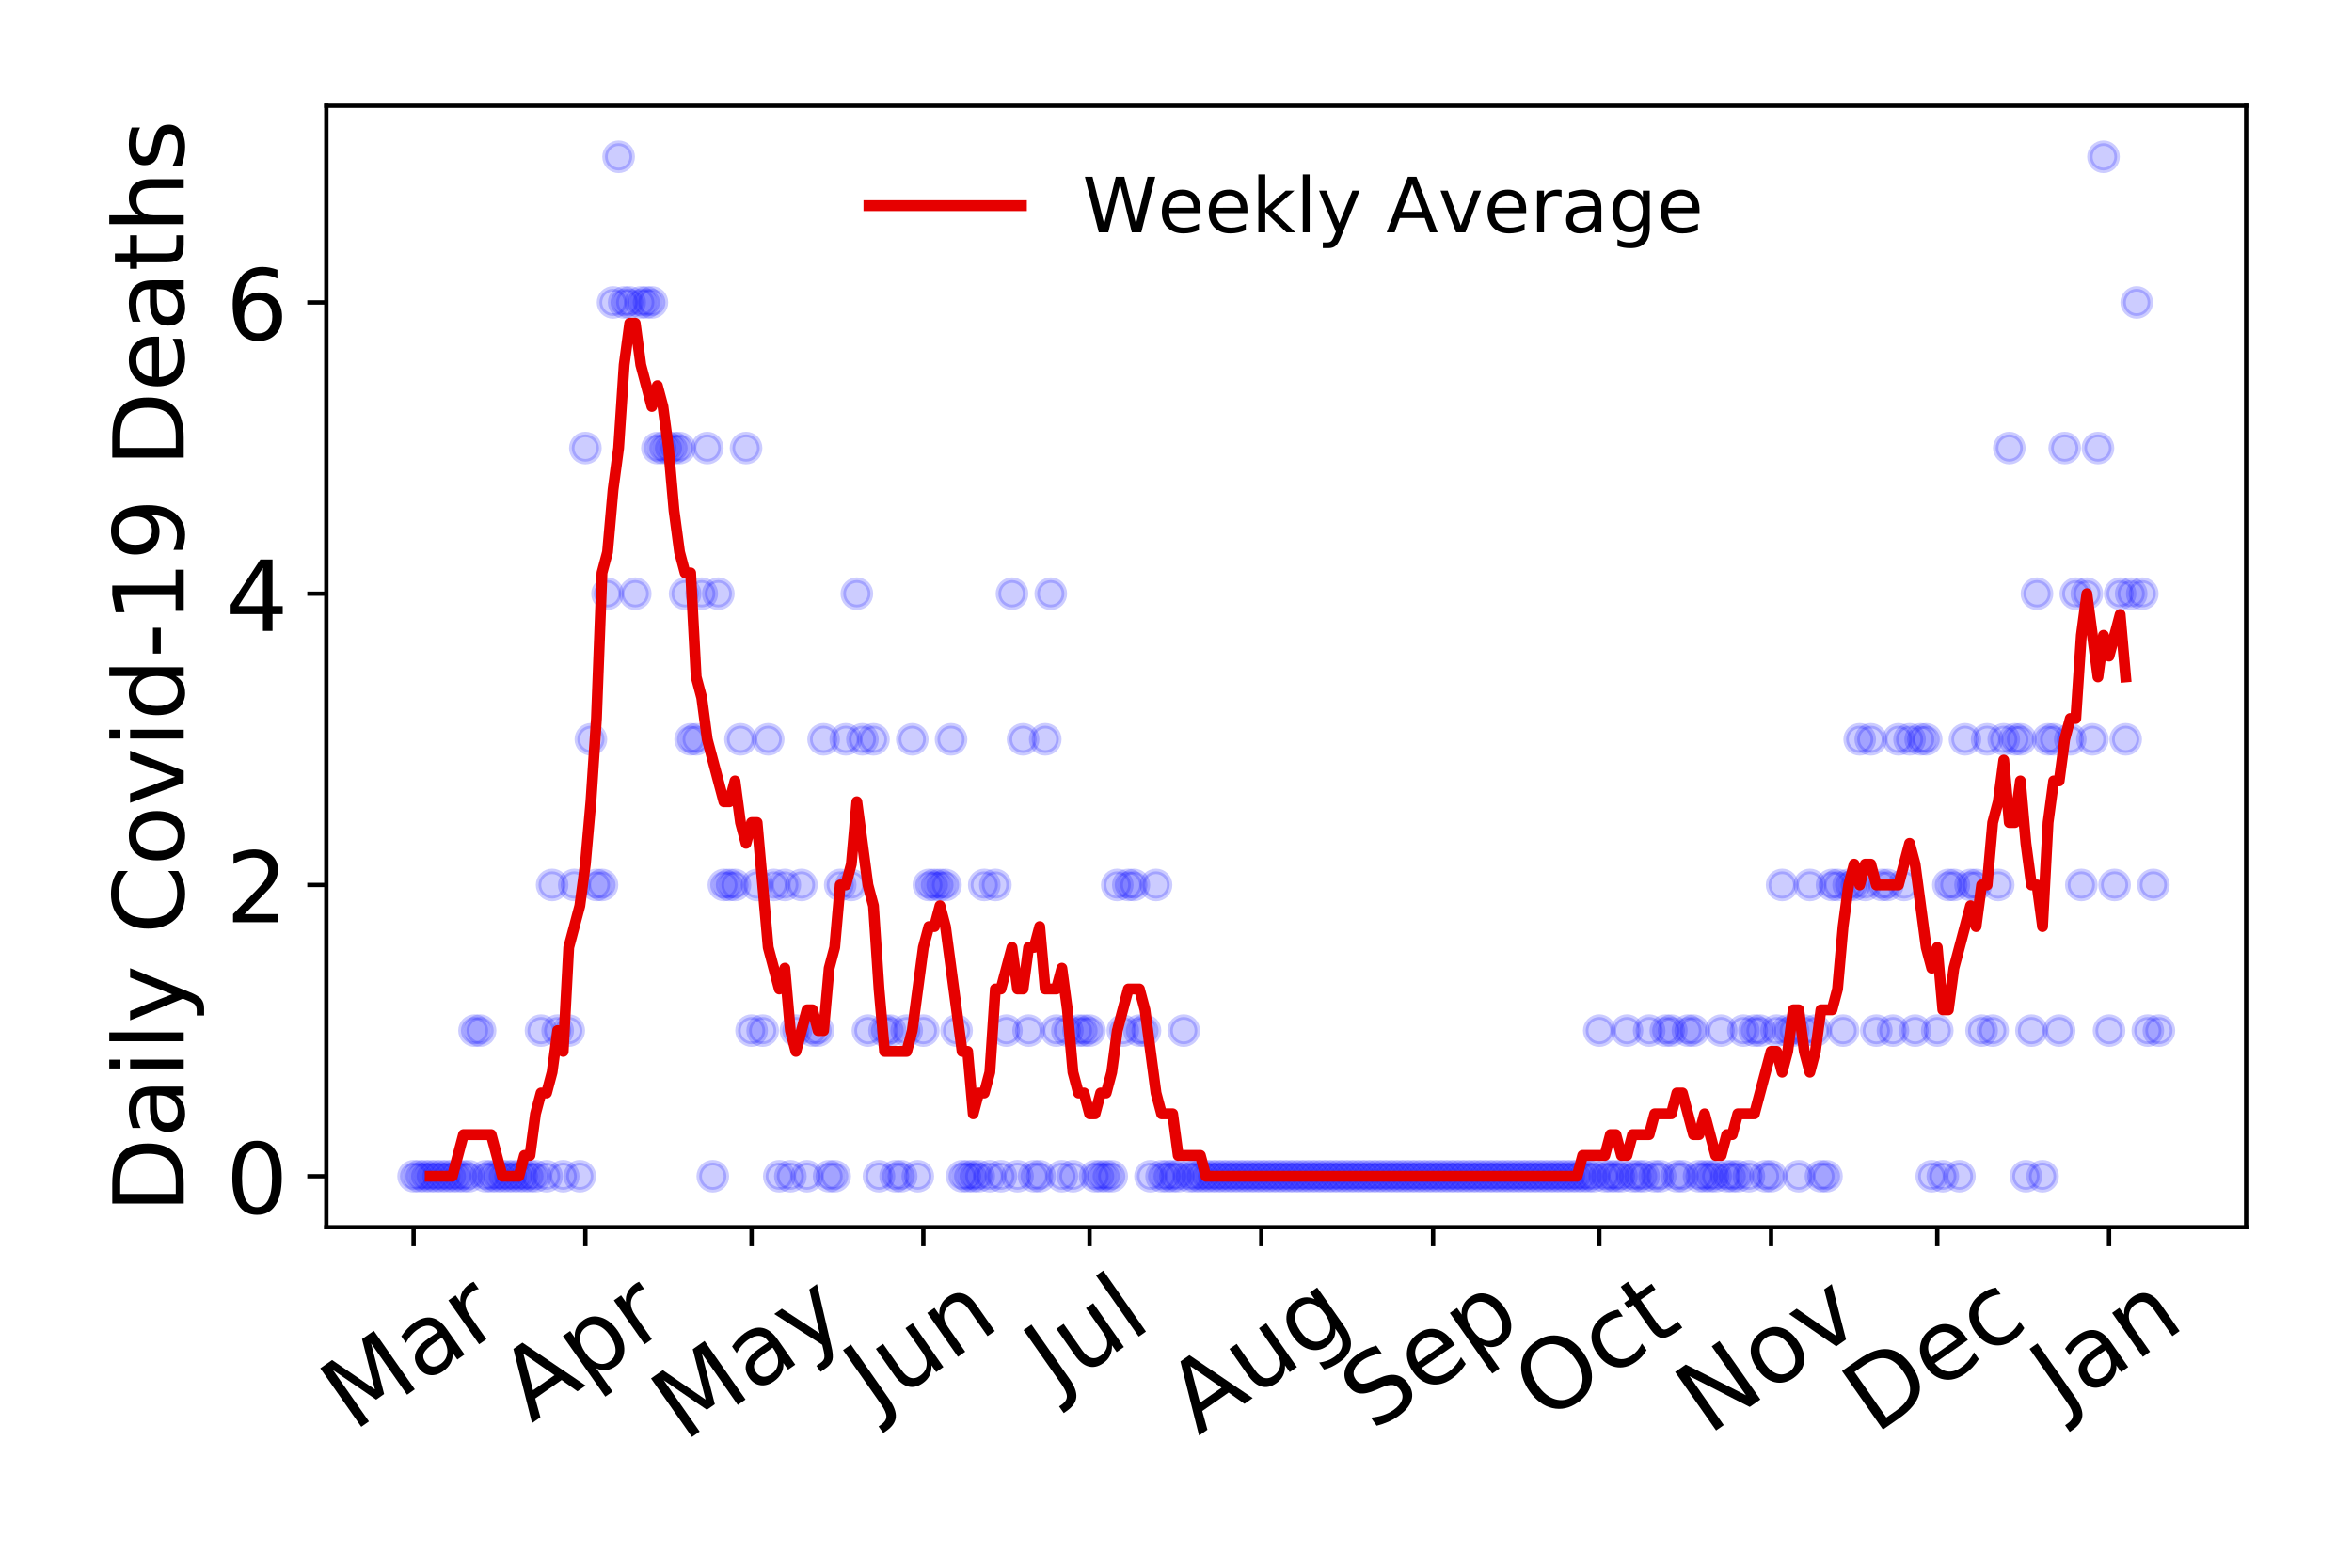 <?xml version="1.0" encoding="utf-8" standalone="no"?>
<!DOCTYPE svg PUBLIC "-//W3C//DTD SVG 1.1//EN"
  "http://www.w3.org/Graphics/SVG/1.1/DTD/svg11.dtd">
<!-- Created with matplotlib (https://matplotlib.org/) -->
<svg height="288pt" version="1.1" viewBox="0 0 432 288" width="432pt" xmlns="http://www.w3.org/2000/svg" xmlns:xlink="http://www.w3.org/1999/xlink">
 <defs>
  <style type="text/css">
*{stroke-linecap:butt;stroke-linejoin:round;}
  </style>
 </defs>
 <g id="figure_1">
  <g id="patch_1">
   <path d="M 0 288 
L 432 288 
L 432 0 
L 0 0 
z
" style="fill:#ffffff;"/>
  </g>
  <g id="axes_1">
   <g id="patch_2">
    <path d="M 59.94 225.45 
L 412.56 225.45 
L 412.56 19.44 
L 59.94 19.44 
z
" style="fill:#ffffff;"/>
   </g>
   <g id="matplotlib.axis_1">
    <g id="xtick_1">
     <g id="line2d_1">
      <defs>
       <path d="M 0 0 
L 0 3.5 
" id="m9dcab60d35" style="stroke:#000000;stroke-width:0.8;"/>
      </defs>
      <g>
       <use style="stroke:#000000;stroke-width:0.8;" x="75.968" xlink:href="#m9dcab60d35" y="225.45"/>
      </g>
     </g>
     <g id="text_1">
      <!-- Mar -->
      <defs>
       <path d="M 9.812 72.906 
L 24.516 72.906 
L 43.109 23.297 
L 61.812 72.906 
L 76.516 72.906 
L 76.516 0 
L 66.891 0 
L 66.891 64.016 
L 48.094 14.016 
L 38.188 14.016 
L 19.391 64.016 
L 19.391 0 
L 9.812 0 
z
" id="DejaVuSans-77"/>
       <path d="M 34.281 27.484 
Q 23.391 27.484 19.188 25 
Q 14.984 22.516 14.984 16.5 
Q 14.984 11.719 18.141 8.906 
Q 21.297 6.109 26.703 6.109 
Q 34.188 6.109 38.703 11.406 
Q 43.219 16.703 43.219 25.484 
L 43.219 27.484 
z
M 52.203 31.203 
L 52.203 0 
L 43.219 0 
L 43.219 8.297 
Q 40.141 3.328 35.547 0.953 
Q 30.953 -1.422 24.312 -1.422 
Q 15.922 -1.422 10.953 3.297 
Q 6 8.016 6 15.922 
Q 6 25.141 12.172 29.828 
Q 18.359 34.516 30.609 34.516 
L 43.219 34.516 
L 43.219 35.406 
Q 43.219 41.609 39.141 45 
Q 35.062 48.391 27.688 48.391 
Q 23 48.391 18.547 47.266 
Q 14.109 46.141 10.016 43.891 
L 10.016 52.203 
Q 14.938 54.109 19.578 55.047 
Q 24.219 56 28.609 56 
Q 40.484 56 46.344 49.844 
Q 52.203 43.703 52.203 31.203 
z
" id="DejaVuSans-97"/>
       <path d="M 41.109 46.297 
Q 39.594 47.172 37.812 47.578 
Q 36.031 48 33.891 48 
Q 26.266 48 22.188 43.047 
Q 18.109 38.094 18.109 28.812 
L 18.109 0 
L 9.078 0 
L 9.078 54.688 
L 18.109 54.688 
L 18.109 46.188 
Q 20.953 51.172 25.484 53.578 
Q 30.031 56 36.531 56 
Q 37.453 56 38.578 55.875 
Q 39.703 55.766 41.062 55.516 
z
" id="DejaVuSans-114"/>
      </defs>
      <g transform="translate(64.907 263.132)rotate(-35)scale(0.18 -0.18)">
       <use xlink:href="#DejaVuSans-77"/>
       <use x="86.279" xlink:href="#DejaVuSans-97"/>
       <use x="147.559" xlink:href="#DejaVuSans-114"/>
      </g>
     </g>
    </g>
    <g id="xtick_2">
     <g id="line2d_2">
      <g>
       <use style="stroke:#000000;stroke-width:0.8;" x="107.516" xlink:href="#m9dcab60d35" y="225.45"/>
      </g>
     </g>
     <g id="text_2">
      <!-- Apr -->
      <defs>
       <path d="M 34.188 63.188 
L 20.797 26.906 
L 47.609 26.906 
z
M 28.609 72.906 
L 39.797 72.906 
L 67.578 0 
L 57.328 0 
L 50.688 18.703 
L 17.828 18.703 
L 11.188 0 
L 0.781 0 
z
" id="DejaVuSans-65"/>
       <path d="M 18.109 8.203 
L 18.109 -20.797 
L 9.078 -20.797 
L 9.078 54.688 
L 18.109 54.688 
L 18.109 46.391 
Q 20.953 51.266 25.266 53.625 
Q 29.594 56 35.594 56 
Q 45.562 56 51.781 48.094 
Q 58.016 40.188 58.016 27.297 
Q 58.016 14.406 51.781 6.484 
Q 45.562 -1.422 35.594 -1.422 
Q 29.594 -1.422 25.266 0.953 
Q 20.953 3.328 18.109 8.203 
z
M 48.688 27.297 
Q 48.688 37.203 44.609 42.844 
Q 40.531 48.484 33.406 48.484 
Q 26.266 48.484 22.188 42.844 
Q 18.109 37.203 18.109 27.297 
Q 18.109 17.391 22.188 11.75 
Q 26.266 6.109 33.406 6.109 
Q 40.531 6.109 44.609 11.75 
Q 48.688 17.391 48.688 27.297 
z
" id="DejaVuSans-112"/>
      </defs>
      <g transform="translate(97.61 261.514)rotate(-35)scale(0.18 -0.18)">
       <use xlink:href="#DejaVuSans-65"/>
       <use x="68.408" xlink:href="#DejaVuSans-112"/>
       <use x="131.885" xlink:href="#DejaVuSans-114"/>
      </g>
     </g>
    </g>
    <g id="xtick_3">
     <g id="line2d_3">
      <g>
       <use style="stroke:#000000;stroke-width:0.8;" x="138.046" xlink:href="#m9dcab60d35" y="225.45"/>
      </g>
     </g>
     <g id="text_3">
      <!-- May -->
      <defs>
       <path d="M 32.172 -5.078 
Q 28.375 -14.844 24.75 -17.812 
Q 21.141 -20.797 15.094 -20.797 
L 7.906 -20.797 
L 7.906 -13.281 
L 13.188 -13.281 
Q 16.891 -13.281 18.938 -11.516 
Q 21 -9.766 23.484 -3.219 
L 25.094 0.875 
L 2.984 54.688 
L 12.5 54.688 
L 29.594 11.922 
L 46.688 54.688 
L 56.203 54.688 
z
" id="DejaVuSans-121"/>
      </defs>
      <g transform="translate(125.652 264.999)rotate(-35)scale(0.18 -0.18)">
       <use xlink:href="#DejaVuSans-77"/>
       <use x="86.279" xlink:href="#DejaVuSans-97"/>
       <use x="147.559" xlink:href="#DejaVuSans-121"/>
      </g>
     </g>
    </g>
    <g id="xtick_4">
     <g id="line2d_4">
      <g>
       <use style="stroke:#000000;stroke-width:0.8;" x="169.593" xlink:href="#m9dcab60d35" y="225.45"/>
      </g>
     </g>
     <g id="text_4">
      <!-- Jun -->
      <defs>
       <path d="M 9.812 72.906 
L 19.672 72.906 
L 19.672 5.078 
Q 19.672 -8.109 14.672 -14.062 
Q 9.672 -20.016 -1.422 -20.016 
L -5.172 -20.016 
L -5.172 -11.719 
L -2.094 -11.719 
Q 4.438 -11.719 7.125 -8.047 
Q 9.812 -4.391 9.812 5.078 
z
" id="DejaVuSans-74"/>
       <path d="M 8.5 21.578 
L 8.5 54.688 
L 17.484 54.688 
L 17.484 21.922 
Q 17.484 14.156 20.5 10.266 
Q 23.531 6.391 29.594 6.391 
Q 36.859 6.391 41.078 11.031 
Q 45.312 15.672 45.312 23.688 
L 45.312 54.688 
L 54.297 54.688 
L 54.297 0 
L 45.312 0 
L 45.312 8.406 
Q 42.047 3.422 37.719 1 
Q 33.406 -1.422 27.688 -1.422 
Q 18.266 -1.422 13.375 4.438 
Q 8.5 10.297 8.5 21.578 
z
M 31.109 56 
z
" id="DejaVuSans-117"/>
       <path d="M 54.891 33.016 
L 54.891 0 
L 45.906 0 
L 45.906 32.719 
Q 45.906 40.484 42.875 44.328 
Q 39.844 48.188 33.797 48.188 
Q 26.516 48.188 22.312 43.547 
Q 18.109 38.922 18.109 30.906 
L 18.109 0 
L 9.078 0 
L 9.078 54.688 
L 18.109 54.688 
L 18.109 46.188 
Q 21.344 51.125 25.703 53.562 
Q 30.078 56 35.797 56 
Q 45.219 56 50.047 50.172 
Q 54.891 44.344 54.891 33.016 
z
" id="DejaVuSans-110"/>
      </defs>
      <g transform="translate(160.923 259.785)rotate(-35)scale(0.18 -0.18)">
       <use xlink:href="#DejaVuSans-74"/>
       <use x="29.492" xlink:href="#DejaVuSans-117"/>
       <use x="92.871" xlink:href="#DejaVuSans-110"/>
      </g>
     </g>
    </g>
    <g id="xtick_5">
     <g id="line2d_5">
      <g>
       <use style="stroke:#000000;stroke-width:0.8;" x="200.123" xlink:href="#m9dcab60d35" y="225.45"/>
      </g>
     </g>
     <g id="text_5">
      <!-- Jul -->
      <defs>
       <path d="M 9.422 75.984 
L 18.406 75.984 
L 18.406 0 
L 9.422 0 
z
" id="DejaVuSans-108"/>
      </defs>
      <g transform="translate(194.077 256.11)rotate(-35)scale(0.18 -0.18)">
       <use xlink:href="#DejaVuSans-74"/>
       <use x="29.492" xlink:href="#DejaVuSans-117"/>
       <use x="92.871" xlink:href="#DejaVuSans-108"/>
      </g>
     </g>
    </g>
    <g id="xtick_6">
     <g id="line2d_6">
      <g>
       <use style="stroke:#000000;stroke-width:0.8;" x="231.671" xlink:href="#m9dcab60d35" y="225.45"/>
      </g>
     </g>
     <g id="text_6">
      <!-- Aug -->
      <defs>
       <path d="M 45.406 27.984 
Q 45.406 37.75 41.375 43.109 
Q 37.359 48.484 30.078 48.484 
Q 22.859 48.484 18.828 43.109 
Q 14.797 37.75 14.797 27.984 
Q 14.797 18.266 18.828 12.891 
Q 22.859 7.516 30.078 7.516 
Q 37.359 7.516 41.375 12.891 
Q 45.406 18.266 45.406 27.984 
z
M 54.391 6.781 
Q 54.391 -7.172 48.188 -13.984 
Q 42 -20.797 29.203 -20.797 
Q 24.469 -20.797 20.266 -20.094 
Q 16.062 -19.391 12.109 -17.922 
L 12.109 -9.188 
Q 16.062 -11.328 19.922 -12.344 
Q 23.781 -13.375 27.781 -13.375 
Q 36.625 -13.375 41.016 -8.766 
Q 45.406 -4.156 45.406 5.172 
L 45.406 9.625 
Q 42.625 4.781 38.281 2.391 
Q 33.938 0 27.875 0 
Q 17.828 0 11.672 7.656 
Q 5.516 15.328 5.516 27.984 
Q 5.516 40.672 11.672 48.328 
Q 17.828 56 27.875 56 
Q 33.938 56 38.281 53.609 
Q 42.625 51.219 45.406 46.391 
L 45.406 54.688 
L 54.391 54.688 
z
" id="DejaVuSans-103"/>
      </defs>
      <g transform="translate(220.124 263.813)rotate(-35)scale(0.18 -0.18)">
       <use xlink:href="#DejaVuSans-65"/>
       <use x="68.408" xlink:href="#DejaVuSans-117"/>
       <use x="131.787" xlink:href="#DejaVuSans-103"/>
      </g>
     </g>
    </g>
    <g id="xtick_7">
     <g id="line2d_7">
      <g>
       <use style="stroke:#000000;stroke-width:0.8;" x="263.218" xlink:href="#m9dcab60d35" y="225.45"/>
      </g>
     </g>
     <g id="text_7">
      <!-- Sep -->
      <defs>
       <path d="M 53.516 70.516 
L 53.516 60.891 
Q 47.906 63.578 42.922 64.891 
Q 37.938 66.219 33.297 66.219 
Q 25.25 66.219 20.875 63.094 
Q 16.5 59.969 16.5 54.203 
Q 16.5 49.359 19.406 46.891 
Q 22.312 44.438 30.422 42.922 
L 36.375 41.703 
Q 47.406 39.594 52.656 34.297 
Q 57.906 29 57.906 20.125 
Q 57.906 9.516 50.797 4.047 
Q 43.703 -1.422 29.984 -1.422 
Q 24.812 -1.422 18.969 -0.25 
Q 13.141 0.922 6.891 3.219 
L 6.891 13.375 
Q 12.891 10.016 18.656 8.297 
Q 24.422 6.594 29.984 6.594 
Q 38.422 6.594 43.016 9.906 
Q 47.609 13.234 47.609 19.391 
Q 47.609 24.75 44.312 27.781 
Q 41.016 30.812 33.5 32.328 
L 27.484 33.5 
Q 16.453 35.688 11.516 40.375 
Q 6.594 45.062 6.594 53.422 
Q 6.594 63.094 13.406 68.656 
Q 20.219 74.219 32.172 74.219 
Q 37.312 74.219 42.625 73.281 
Q 47.953 72.359 53.516 70.516 
z
" id="DejaVuSans-83"/>
       <path d="M 56.203 29.594 
L 56.203 25.203 
L 14.891 25.203 
Q 15.484 15.922 20.484 11.062 
Q 25.484 6.203 34.422 6.203 
Q 39.594 6.203 44.453 7.469 
Q 49.312 8.734 54.109 11.281 
L 54.109 2.781 
Q 49.266 0.734 44.188 -0.344 
Q 39.109 -1.422 33.891 -1.422 
Q 20.797 -1.422 13.156 6.188 
Q 5.516 13.812 5.516 26.812 
Q 5.516 40.234 12.766 48.109 
Q 20.016 56 32.328 56 
Q 43.359 56 49.781 48.891 
Q 56.203 41.797 56.203 29.594 
z
M 47.219 32.234 
Q 47.125 39.594 43.094 43.984 
Q 39.062 48.391 32.422 48.391 
Q 24.906 48.391 20.391 44.141 
Q 15.875 39.891 15.188 32.172 
z
" id="DejaVuSans-101"/>
      </defs>
      <g transform="translate(252.17 263.115)rotate(-35)scale(0.18 -0.18)">
       <use xlink:href="#DejaVuSans-83"/>
       <use x="63.477" xlink:href="#DejaVuSans-101"/>
       <use x="125" xlink:href="#DejaVuSans-112"/>
      </g>
     </g>
    </g>
    <g id="xtick_8">
     <g id="line2d_8">
      <g>
       <use style="stroke:#000000;stroke-width:0.8;" x="293.748" xlink:href="#m9dcab60d35" y="225.45"/>
      </g>
     </g>
     <g id="text_8">
      <!-- Oct -->
      <defs>
       <path d="M 39.406 66.219 
Q 28.656 66.219 22.328 58.203 
Q 16.016 50.203 16.016 36.375 
Q 16.016 22.609 22.328 14.594 
Q 28.656 6.594 39.406 6.594 
Q 50.141 6.594 56.422 14.594 
Q 62.703 22.609 62.703 36.375 
Q 62.703 50.203 56.422 58.203 
Q 50.141 66.219 39.406 66.219 
z
M 39.406 74.219 
Q 54.734 74.219 63.906 63.938 
Q 73.094 53.656 73.094 36.375 
Q 73.094 19.141 63.906 8.859 
Q 54.734 -1.422 39.406 -1.422 
Q 24.031 -1.422 14.812 8.828 
Q 5.609 19.094 5.609 36.375 
Q 5.609 53.656 14.812 63.938 
Q 24.031 74.219 39.406 74.219 
z
" id="DejaVuSans-79"/>
       <path d="M 48.781 52.594 
L 48.781 44.188 
Q 44.969 46.297 41.141 47.344 
Q 37.312 48.391 33.406 48.391 
Q 24.656 48.391 19.812 42.844 
Q 14.984 37.312 14.984 27.297 
Q 14.984 17.281 19.812 11.734 
Q 24.656 6.203 33.406 6.203 
Q 37.312 6.203 41.141 7.25 
Q 44.969 8.297 48.781 10.406 
L 48.781 2.094 
Q 45.016 0.344 40.984 -0.531 
Q 36.969 -1.422 32.422 -1.422 
Q 20.062 -1.422 12.781 6.344 
Q 5.516 14.109 5.516 27.297 
Q 5.516 40.672 12.859 48.328 
Q 20.219 56 33.016 56 
Q 37.156 56 41.109 55.141 
Q 45.062 54.297 48.781 52.594 
z
" id="DejaVuSans-99"/>
       <path d="M 18.312 70.219 
L 18.312 54.688 
L 36.812 54.688 
L 36.812 47.703 
L 18.312 47.703 
L 18.312 18.016 
Q 18.312 11.328 20.141 9.422 
Q 21.969 7.516 27.594 7.516 
L 36.812 7.516 
L 36.812 0 
L 27.594 0 
Q 17.188 0 13.234 3.875 
Q 9.281 7.766 9.281 18.016 
L 9.281 47.703 
L 2.688 47.703 
L 2.688 54.688 
L 9.281 54.688 
L 9.281 70.219 
z
" id="DejaVuSans-116"/>
      </defs>
      <g transform="translate(283.85 261.505)rotate(-35)scale(0.18 -0.18)">
       <use xlink:href="#DejaVuSans-79"/>
       <use x="78.711" xlink:href="#DejaVuSans-99"/>
       <use x="133.691" xlink:href="#DejaVuSans-116"/>
      </g>
     </g>
    </g>
    <g id="xtick_9">
     <g id="line2d_9">
      <g>
       <use style="stroke:#000000;stroke-width:0.8;" x="325.295" xlink:href="#m9dcab60d35" y="225.45"/>
      </g>
     </g>
     <g id="text_9">
      <!-- Nov -->
      <defs>
       <path d="M 9.812 72.906 
L 23.094 72.906 
L 55.422 11.922 
L 55.422 72.906 
L 64.984 72.906 
L 64.984 0 
L 51.703 0 
L 19.391 60.984 
L 19.391 0 
L 9.812 0 
z
" id="DejaVuSans-78"/>
       <path d="M 30.609 48.391 
Q 23.391 48.391 19.188 42.75 
Q 14.984 37.109 14.984 27.297 
Q 14.984 17.484 19.156 11.844 
Q 23.344 6.203 30.609 6.203 
Q 37.797 6.203 41.984 11.859 
Q 46.188 17.531 46.188 27.297 
Q 46.188 37.016 41.984 42.703 
Q 37.797 48.391 30.609 48.391 
z
M 30.609 56 
Q 42.328 56 49.016 48.375 
Q 55.719 40.766 55.719 27.297 
Q 55.719 13.875 49.016 6.219 
Q 42.328 -1.422 30.609 -1.422 
Q 18.844 -1.422 12.172 6.219 
Q 5.516 13.875 5.516 27.297 
Q 5.516 40.766 12.172 48.375 
Q 18.844 56 30.609 56 
z
" id="DejaVuSans-111"/>
       <path d="M 2.984 54.688 
L 12.5 54.688 
L 29.594 8.797 
L 46.688 54.688 
L 56.203 54.688 
L 35.688 0 
L 23.484 0 
z
" id="DejaVuSans-118"/>
      </defs>
      <g transform="translate(313.754 263.805)rotate(-35)scale(0.18 -0.18)">
       <use xlink:href="#DejaVuSans-78"/>
       <use x="74.805" xlink:href="#DejaVuSans-111"/>
       <use x="135.986" xlink:href="#DejaVuSans-118"/>
      </g>
     </g>
    </g>
    <g id="xtick_10">
     <g id="line2d_10">
      <g>
       <use style="stroke:#000000;stroke-width:0.8;" x="355.825" xlink:href="#m9dcab60d35" y="225.45"/>
      </g>
     </g>
     <g id="text_10">
      <!-- Dec -->
      <defs>
       <path d="M 19.672 64.797 
L 19.672 8.109 
L 31.594 8.109 
Q 46.688 8.109 53.688 14.938 
Q 60.688 21.781 60.688 36.531 
Q 60.688 51.172 53.688 57.984 
Q 46.688 64.797 31.594 64.797 
z
M 9.812 72.906 
L 30.078 72.906 
Q 51.266 72.906 61.172 64.094 
Q 71.094 55.281 71.094 36.531 
Q 71.094 17.672 61.125 8.828 
Q 51.172 0 30.078 0 
L 9.812 0 
z
" id="DejaVuSans-68"/>
      </defs>
      <g transform="translate(344.408 263.633)rotate(-35)scale(0.18 -0.18)">
       <use xlink:href="#DejaVuSans-68"/>
       <use x="77.002" xlink:href="#DejaVuSans-101"/>
       <use x="138.525" xlink:href="#DejaVuSans-99"/>
      </g>
     </g>
    </g>
    <g id="xtick_11">
     <g id="line2d_11">
      <g>
       <use style="stroke:#000000;stroke-width:0.8;" x="387.373" xlink:href="#m9dcab60d35" y="225.45"/>
      </g>
     </g>
     <g id="text_11">
      <!-- Jan -->
      <g transform="translate(378.857 259.569)rotate(-35)scale(0.18 -0.18)">
       <use xlink:href="#DejaVuSans-74"/>
       <use x="29.492" xlink:href="#DejaVuSans-97"/>
       <use x="90.771" xlink:href="#DejaVuSans-110"/>
      </g>
     </g>
    </g>
   </g>
   <g id="matplotlib.axis_2">
    <g id="ytick_1">
     <g id="line2d_12">
      <defs>
       <path d="M 0 0 
L -3.5 0 
" id="m92cfe742a4" style="stroke:#000000;stroke-width:0.8;"/>
      </defs>
      <g>
       <use style="stroke:#000000;stroke-width:0.8;" x="59.94" xlink:href="#m92cfe742a4" y="216.085"/>
      </g>
     </g>
     <g id="text_12">
      <!-- 0 -->
      <defs>
       <path d="M 31.781 66.406 
Q 24.172 66.406 20.328 58.906 
Q 16.5 51.422 16.5 36.375 
Q 16.5 21.391 20.328 13.891 
Q 24.172 6.391 31.781 6.391 
Q 39.453 6.391 43.281 13.891 
Q 47.125 21.391 47.125 36.375 
Q 47.125 51.422 43.281 58.906 
Q 39.453 66.406 31.781 66.406 
z
M 31.781 74.219 
Q 44.047 74.219 50.516 64.516 
Q 56.984 54.828 56.984 36.375 
Q 56.984 17.969 50.516 8.266 
Q 44.047 -1.422 31.781 -1.422 
Q 19.531 -1.422 13.062 8.266 
Q 6.594 17.969 6.594 36.375 
Q 6.594 54.828 13.062 64.516 
Q 19.531 74.219 31.781 74.219 
z
" id="DejaVuSans-48"/>
      </defs>
      <g transform="translate(41.487 222.924)scale(0.18 -0.18)">
       <use xlink:href="#DejaVuSans-48"/>
      </g>
     </g>
    </g>
    <g id="ytick_2">
     <g id="line2d_13">
      <g>
       <use style="stroke:#000000;stroke-width:0.8;" x="59.94" xlink:href="#m92cfe742a4" y="162.576"/>
      </g>
     </g>
     <g id="text_13">
      <!-- 2 -->
      <defs>
       <path d="M 19.188 8.297 
L 53.609 8.297 
L 53.609 0 
L 7.328 0 
L 7.328 8.297 
Q 12.938 14.109 22.625 23.891 
Q 32.328 33.688 34.812 36.531 
Q 39.547 41.844 41.422 45.531 
Q 43.312 49.219 43.312 52.781 
Q 43.312 58.594 39.234 62.25 
Q 35.156 65.922 28.609 65.922 
Q 23.969 65.922 18.812 64.312 
Q 13.672 62.703 7.812 59.422 
L 7.812 69.391 
Q 13.766 71.781 18.938 73 
Q 24.125 74.219 28.422 74.219 
Q 39.75 74.219 46.484 68.547 
Q 53.219 62.891 53.219 53.422 
Q 53.219 48.922 51.531 44.891 
Q 49.859 40.875 45.406 35.406 
Q 44.188 33.984 37.641 27.219 
Q 31.109 20.453 19.188 8.297 
z
" id="DejaVuSans-50"/>
      </defs>
      <g transform="translate(41.487 169.415)scale(0.18 -0.18)">
       <use xlink:href="#DejaVuSans-50"/>
      </g>
     </g>
    </g>
    <g id="ytick_3">
     <g id="line2d_14">
      <g>
       <use style="stroke:#000000;stroke-width:0.8;" x="59.94" xlink:href="#m92cfe742a4" y="109.068"/>
      </g>
     </g>
     <g id="text_14">
      <!-- 4 -->
      <defs>
       <path d="M 37.797 64.312 
L 12.891 25.391 
L 37.797 25.391 
z
M 35.203 72.906 
L 47.609 72.906 
L 47.609 25.391 
L 58.016 25.391 
L 58.016 17.188 
L 47.609 17.188 
L 47.609 0 
L 37.797 0 
L 37.797 17.188 
L 4.891 17.188 
L 4.891 26.703 
z
" id="DejaVuSans-52"/>
      </defs>
      <g transform="translate(41.487 115.906)scale(0.18 -0.18)">
       <use xlink:href="#DejaVuSans-52"/>
      </g>
     </g>
    </g>
    <g id="ytick_4">
     <g id="line2d_15">
      <g>
       <use style="stroke:#000000;stroke-width:0.8;" x="59.94" xlink:href="#m92cfe742a4" y="55.559"/>
      </g>
     </g>
     <g id="text_15">
      <!-- 6 -->
      <defs>
       <path d="M 33.016 40.375 
Q 26.375 40.375 22.484 35.828 
Q 18.609 31.297 18.609 23.391 
Q 18.609 15.531 22.484 10.953 
Q 26.375 6.391 33.016 6.391 
Q 39.656 6.391 43.531 10.953 
Q 47.406 15.531 47.406 23.391 
Q 47.406 31.297 43.531 35.828 
Q 39.656 40.375 33.016 40.375 
z
M 52.594 71.297 
L 52.594 62.312 
Q 48.875 64.062 45.094 64.984 
Q 41.312 65.922 37.594 65.922 
Q 27.828 65.922 22.672 59.328 
Q 17.531 52.734 16.797 39.406 
Q 19.672 43.656 24.016 45.922 
Q 28.375 48.188 33.594 48.188 
Q 44.578 48.188 50.953 41.516 
Q 57.328 34.859 57.328 23.391 
Q 57.328 12.156 50.688 5.359 
Q 44.047 -1.422 33.016 -1.422 
Q 20.359 -1.422 13.672 8.266 
Q 6.984 17.969 6.984 36.375 
Q 6.984 53.656 15.188 63.938 
Q 23.391 74.219 37.203 74.219 
Q 40.922 74.219 44.703 73.484 
Q 48.484 72.75 52.594 71.297 
z
" id="DejaVuSans-54"/>
      </defs>
      <g transform="translate(41.487 62.397)scale(0.18 -0.18)">
       <use xlink:href="#DejaVuSans-54"/>
      </g>
     </g>
    </g>
    <g id="text_16">
     <!-- Daily Covid-19 Deaths -->
     <defs>
      <path d="M 9.422 54.688 
L 18.406 54.688 
L 18.406 0 
L 9.422 0 
z
M 9.422 75.984 
L 18.406 75.984 
L 18.406 64.594 
L 9.422 64.594 
z
" id="DejaVuSans-105"/>
      <path id="DejaVuSans-32"/>
      <path d="M 64.406 67.281 
L 64.406 56.891 
Q 59.422 61.531 53.781 63.812 
Q 48.141 66.109 41.797 66.109 
Q 29.297 66.109 22.656 58.469 
Q 16.016 50.828 16.016 36.375 
Q 16.016 21.969 22.656 14.328 
Q 29.297 6.688 41.797 6.688 
Q 48.141 6.688 53.781 8.984 
Q 59.422 11.281 64.406 15.922 
L 64.406 5.609 
Q 59.234 2.094 53.438 0.328 
Q 47.656 -1.422 41.219 -1.422 
Q 24.656 -1.422 15.125 8.703 
Q 5.609 18.844 5.609 36.375 
Q 5.609 53.953 15.125 64.078 
Q 24.656 74.219 41.219 74.219 
Q 47.75 74.219 53.531 72.484 
Q 59.328 70.75 64.406 67.281 
z
" id="DejaVuSans-67"/>
      <path d="M 45.406 46.391 
L 45.406 75.984 
L 54.391 75.984 
L 54.391 0 
L 45.406 0 
L 45.406 8.203 
Q 42.578 3.328 38.25 0.953 
Q 33.938 -1.422 27.875 -1.422 
Q 17.969 -1.422 11.734 6.484 
Q 5.516 14.406 5.516 27.297 
Q 5.516 40.188 11.734 48.094 
Q 17.969 56 27.875 56 
Q 33.938 56 38.25 53.625 
Q 42.578 51.266 45.406 46.391 
z
M 14.797 27.297 
Q 14.797 17.391 18.875 11.75 
Q 22.953 6.109 30.078 6.109 
Q 37.203 6.109 41.297 11.75 
Q 45.406 17.391 45.406 27.297 
Q 45.406 37.203 41.297 42.844 
Q 37.203 48.484 30.078 48.484 
Q 22.953 48.484 18.875 42.844 
Q 14.797 37.203 14.797 27.297 
z
" id="DejaVuSans-100"/>
      <path d="M 4.891 31.391 
L 31.203 31.391 
L 31.203 23.391 
L 4.891 23.391 
z
" id="DejaVuSans-45"/>
      <path d="M 12.406 8.297 
L 28.516 8.297 
L 28.516 63.922 
L 10.984 60.406 
L 10.984 69.391 
L 28.422 72.906 
L 38.281 72.906 
L 38.281 8.297 
L 54.391 8.297 
L 54.391 0 
L 12.406 0 
z
" id="DejaVuSans-49"/>
      <path d="M 10.984 1.516 
L 10.984 10.5 
Q 14.703 8.734 18.5 7.812 
Q 22.312 6.891 25.984 6.891 
Q 35.75 6.891 40.891 13.453 
Q 46.047 20.016 46.781 33.406 
Q 43.953 29.203 39.594 26.953 
Q 35.25 24.703 29.984 24.703 
Q 19.047 24.703 12.672 31.312 
Q 6.297 37.938 6.297 49.422 
Q 6.297 60.641 12.938 67.422 
Q 19.578 74.219 30.609 74.219 
Q 43.266 74.219 49.922 64.516 
Q 56.594 54.828 56.594 36.375 
Q 56.594 19.141 48.406 8.859 
Q 40.234 -1.422 26.422 -1.422 
Q 22.703 -1.422 18.891 -0.688 
Q 15.094 0.047 10.984 1.516 
z
M 30.609 32.422 
Q 37.25 32.422 41.125 36.953 
Q 45.016 41.5 45.016 49.422 
Q 45.016 57.281 41.125 61.844 
Q 37.25 66.406 30.609 66.406 
Q 23.969 66.406 20.094 61.844 
Q 16.219 57.281 16.219 49.422 
Q 16.219 41.5 20.094 36.953 
Q 23.969 32.422 30.609 32.422 
z
" id="DejaVuSans-57"/>
      <path d="M 54.891 33.016 
L 54.891 0 
L 45.906 0 
L 45.906 32.719 
Q 45.906 40.484 42.875 44.328 
Q 39.844 48.188 33.797 48.188 
Q 26.516 48.188 22.312 43.547 
Q 18.109 38.922 18.109 30.906 
L 18.109 0 
L 9.078 0 
L 9.078 75.984 
L 18.109 75.984 
L 18.109 46.188 
Q 21.344 51.125 25.703 53.562 
Q 30.078 56 35.797 56 
Q 45.219 56 50.047 50.172 
Q 54.891 44.344 54.891 33.016 
z
" id="DejaVuSans-104"/>
      <path d="M 44.281 53.078 
L 44.281 44.578 
Q 40.484 46.531 36.375 47.5 
Q 32.281 48.484 27.875 48.484 
Q 21.188 48.484 17.844 46.438 
Q 14.5 44.391 14.5 40.281 
Q 14.5 37.156 16.891 35.375 
Q 19.281 33.594 26.516 31.984 
L 29.594 31.297 
Q 39.156 29.25 43.188 25.516 
Q 47.219 21.781 47.219 15.094 
Q 47.219 7.469 41.188 3.016 
Q 35.156 -1.422 24.609 -1.422 
Q 20.219 -1.422 15.453 -0.562 
Q 10.688 0.297 5.422 2 
L 5.422 11.281 
Q 10.406 8.688 15.234 7.391 
Q 20.062 6.109 24.812 6.109 
Q 31.156 6.109 34.562 8.281 
Q 37.984 10.453 37.984 14.406 
Q 37.984 18.062 35.516 20.016 
Q 33.062 21.969 24.703 23.781 
L 21.578 24.516 
Q 13.234 26.266 9.516 29.906 
Q 5.812 33.547 5.812 39.891 
Q 5.812 47.609 11.281 51.797 
Q 16.75 56 26.812 56 
Q 31.781 56 36.172 55.266 
Q 40.578 54.547 44.281 53.078 
z
" id="DejaVuSans-115"/>
     </defs>
     <g transform="translate(33.744 222.874)rotate(-90)scale(0.18 -0.18)">
      <use xlink:href="#DejaVuSans-68"/>
      <use x="77.002" xlink:href="#DejaVuSans-97"/>
      <use x="138.281" xlink:href="#DejaVuSans-105"/>
      <use x="166.064" xlink:href="#DejaVuSans-108"/>
      <use x="193.848" xlink:href="#DejaVuSans-121"/>
      <use x="253.027" xlink:href="#DejaVuSans-32"/>
      <use x="284.814" xlink:href="#DejaVuSans-67"/>
      <use x="354.639" xlink:href="#DejaVuSans-111"/>
      <use x="415.82" xlink:href="#DejaVuSans-118"/>
      <use x="475" xlink:href="#DejaVuSans-105"/>
      <use x="502.783" xlink:href="#DejaVuSans-100"/>
      <use x="566.26" xlink:href="#DejaVuSans-45"/>
      <use x="602.344" xlink:href="#DejaVuSans-49"/>
      <use x="665.967" xlink:href="#DejaVuSans-57"/>
      <use x="729.59" xlink:href="#DejaVuSans-32"/>
      <use x="761.377" xlink:href="#DejaVuSans-68"/>
      <use x="838.379" xlink:href="#DejaVuSans-101"/>
      <use x="899.902" xlink:href="#DejaVuSans-97"/>
      <use x="961.182" xlink:href="#DejaVuSans-116"/>
      <use x="1000.391" xlink:href="#DejaVuSans-104"/>
      <use x="1063.77" xlink:href="#DejaVuSans-115"/>
     </g>
    </g>
   </g>
   <g id="line2d_16">
    <defs>
     <path d="M 0 2.5 
C 0.663 2.5 1.299 2.237 1.768 1.768 
C 2.237 1.299 2.5 0.663 2.5 0 
C 2.5 -0.663 2.237 -1.299 1.768 -1.768 
C 1.299 -2.237 0.663 -2.5 0 -2.5 
C -0.663 -2.5 -1.299 -2.237 -1.768 -1.768 
C -2.237 -1.299 -2.5 -0.663 -2.5 0 
C -2.5 0.663 -2.237 1.299 -1.768 1.768 
C -1.299 2.237 -0.663 2.5 0 2.5 
z
" id="m2ed83422ac" style="stroke:#0000ff;stroke-opacity:0.2;"/>
    </defs>
    <g clip-path="url(#p1a45f542c5)">
     <use style="fill:#0000ff;fill-opacity:0.2;stroke:#0000ff;stroke-opacity:0.2;" x="75.968" xlink:href="#m2ed83422ac" y="216.085"/>
     <use style="fill:#0000ff;fill-opacity:0.2;stroke:#0000ff;stroke-opacity:0.2;" x="76.986" xlink:href="#m2ed83422ac" y="216.085"/>
     <use style="fill:#0000ff;fill-opacity:0.2;stroke:#0000ff;stroke-opacity:0.2;" x="78.004" xlink:href="#m2ed83422ac" y="216.085"/>
     <use style="fill:#0000ff;fill-opacity:0.2;stroke:#0000ff;stroke-opacity:0.2;" x="79.021" xlink:href="#m2ed83422ac" y="216.085"/>
     <use style="fill:#0000ff;fill-opacity:0.2;stroke:#0000ff;stroke-opacity:0.2;" x="80.039" xlink:href="#m2ed83422ac" y="216.085"/>
     <use style="fill:#0000ff;fill-opacity:0.2;stroke:#0000ff;stroke-opacity:0.2;" x="81.056" xlink:href="#m2ed83422ac" y="216.085"/>
     <use style="fill:#0000ff;fill-opacity:0.2;stroke:#0000ff;stroke-opacity:0.2;" x="82.074" xlink:href="#m2ed83422ac" y="216.085"/>
     <use style="fill:#0000ff;fill-opacity:0.2;stroke:#0000ff;stroke-opacity:0.2;" x="83.092" xlink:href="#m2ed83422ac" y="216.085"/>
     <use style="fill:#0000ff;fill-opacity:0.2;stroke:#0000ff;stroke-opacity:0.2;" x="84.109" xlink:href="#m2ed83422ac" y="216.085"/>
     <use style="fill:#0000ff;fill-opacity:0.2;stroke:#0000ff;stroke-opacity:0.2;" x="85.127" xlink:href="#m2ed83422ac" y="216.085"/>
     <use style="fill:#0000ff;fill-opacity:0.2;stroke:#0000ff;stroke-opacity:0.2;" x="86.145" xlink:href="#m2ed83422ac" y="216.085"/>
     <use style="fill:#0000ff;fill-opacity:0.2;stroke:#0000ff;stroke-opacity:0.2;" x="87.162" xlink:href="#m2ed83422ac" y="189.331"/>
     <use style="fill:#0000ff;fill-opacity:0.2;stroke:#0000ff;stroke-opacity:0.2;" x="88.18" xlink:href="#m2ed83422ac" y="189.331"/>
     <use style="fill:#0000ff;fill-opacity:0.2;stroke:#0000ff;stroke-opacity:0.2;" x="89.198" xlink:href="#m2ed83422ac" y="216.085"/>
     <use style="fill:#0000ff;fill-opacity:0.2;stroke:#0000ff;stroke-opacity:0.2;" x="90.215" xlink:href="#m2ed83422ac" y="216.085"/>
     <use style="fill:#0000ff;fill-opacity:0.2;stroke:#0000ff;stroke-opacity:0.2;" x="91.233" xlink:href="#m2ed83422ac" y="216.085"/>
     <use style="fill:#0000ff;fill-opacity:0.2;stroke:#0000ff;stroke-opacity:0.2;" x="92.251" xlink:href="#m2ed83422ac" y="216.085"/>
     <use style="fill:#0000ff;fill-opacity:0.2;stroke:#0000ff;stroke-opacity:0.2;" x="93.268" xlink:href="#m2ed83422ac" y="216.085"/>
     <use style="fill:#0000ff;fill-opacity:0.2;stroke:#0000ff;stroke-opacity:0.2;" x="94.286" xlink:href="#m2ed83422ac" y="216.085"/>
     <use style="fill:#0000ff;fill-opacity:0.2;stroke:#0000ff;stroke-opacity:0.2;" x="95.304" xlink:href="#m2ed83422ac" y="216.085"/>
     <use style="fill:#0000ff;fill-opacity:0.2;stroke:#0000ff;stroke-opacity:0.2;" x="96.321" xlink:href="#m2ed83422ac" y="216.085"/>
     <use style="fill:#0000ff;fill-opacity:0.2;stroke:#0000ff;stroke-opacity:0.2;" x="97.339" xlink:href="#m2ed83422ac" y="216.085"/>
     <use style="fill:#0000ff;fill-opacity:0.2;stroke:#0000ff;stroke-opacity:0.2;" x="98.357" xlink:href="#m2ed83422ac" y="216.085"/>
     <use style="fill:#0000ff;fill-opacity:0.2;stroke:#0000ff;stroke-opacity:0.2;" x="99.374" xlink:href="#m2ed83422ac" y="189.331"/>
     <use style="fill:#0000ff;fill-opacity:0.2;stroke:#0000ff;stroke-opacity:0.2;" x="100.392" xlink:href="#m2ed83422ac" y="216.085"/>
     <use style="fill:#0000ff;fill-opacity:0.2;stroke:#0000ff;stroke-opacity:0.2;" x="101.41" xlink:href="#m2ed83422ac" y="162.576"/>
     <use style="fill:#0000ff;fill-opacity:0.2;stroke:#0000ff;stroke-opacity:0.2;" x="102.427" xlink:href="#m2ed83422ac" y="189.331"/>
     <use style="fill:#0000ff;fill-opacity:0.2;stroke:#0000ff;stroke-opacity:0.2;" x="103.445" xlink:href="#m2ed83422ac" y="216.085"/>
     <use style="fill:#0000ff;fill-opacity:0.2;stroke:#0000ff;stroke-opacity:0.2;" x="104.463" xlink:href="#m2ed83422ac" y="189.331"/>
     <use style="fill:#0000ff;fill-opacity:0.2;stroke:#0000ff;stroke-opacity:0.2;" x="105.48" xlink:href="#m2ed83422ac" y="162.576"/>
     <use style="fill:#0000ff;fill-opacity:0.2;stroke:#0000ff;stroke-opacity:0.2;" x="106.498" xlink:href="#m2ed83422ac" y="216.085"/>
     <use style="fill:#0000ff;fill-opacity:0.2;stroke:#0000ff;stroke-opacity:0.2;" x="107.516" xlink:href="#m2ed83422ac" y="82.313"/>
     <use style="fill:#0000ff;fill-opacity:0.2;stroke:#0000ff;stroke-opacity:0.2;" x="108.533" xlink:href="#m2ed83422ac" y="135.822"/>
     <use style="fill:#0000ff;fill-opacity:0.2;stroke:#0000ff;stroke-opacity:0.2;" x="109.551" xlink:href="#m2ed83422ac" y="162.576"/>
     <use style="fill:#0000ff;fill-opacity:0.2;stroke:#0000ff;stroke-opacity:0.2;" x="110.569" xlink:href="#m2ed83422ac" y="162.576"/>
     <use style="fill:#0000ff;fill-opacity:0.2;stroke:#0000ff;stroke-opacity:0.2;" x="111.586" xlink:href="#m2ed83422ac" y="109.068"/>
     <use style="fill:#0000ff;fill-opacity:0.2;stroke:#0000ff;stroke-opacity:0.2;" x="112.604" xlink:href="#m2ed83422ac" y="55.559"/>
     <use style="fill:#0000ff;fill-opacity:0.2;stroke:#0000ff;stroke-opacity:0.2;" x="113.622" xlink:href="#m2ed83422ac" y="28.804"/>
     <use style="fill:#0000ff;fill-opacity:0.2;stroke:#0000ff;stroke-opacity:0.2;" x="114.639" xlink:href="#m2ed83422ac" y="55.559"/>
     <use style="fill:#0000ff;fill-opacity:0.2;stroke:#0000ff;stroke-opacity:0.2;" x="115.657" xlink:href="#m2ed83422ac" y="55.559"/>
     <use style="fill:#0000ff;fill-opacity:0.2;stroke:#0000ff;stroke-opacity:0.2;" x="116.675" xlink:href="#m2ed83422ac" y="109.068"/>
     <use style="fill:#0000ff;fill-opacity:0.2;stroke:#0000ff;stroke-opacity:0.2;" x="117.692" xlink:href="#m2ed83422ac" y="55.559"/>
     <use style="fill:#0000ff;fill-opacity:0.2;stroke:#0000ff;stroke-opacity:0.2;" x="118.71" xlink:href="#m2ed83422ac" y="55.559"/>
     <use style="fill:#0000ff;fill-opacity:0.2;stroke:#0000ff;stroke-opacity:0.2;" x="119.728" xlink:href="#m2ed83422ac" y="55.559"/>
     <use style="fill:#0000ff;fill-opacity:0.2;stroke:#0000ff;stroke-opacity:0.2;" x="120.745" xlink:href="#m2ed83422ac" y="82.313"/>
     <use style="fill:#0000ff;fill-opacity:0.2;stroke:#0000ff;stroke-opacity:0.2;" x="121.763" xlink:href="#m2ed83422ac" y="82.313"/>
     <use style="fill:#0000ff;fill-opacity:0.2;stroke:#0000ff;stroke-opacity:0.2;" x="122.781" xlink:href="#m2ed83422ac" y="82.313"/>
     <use style="fill:#0000ff;fill-opacity:0.2;stroke:#0000ff;stroke-opacity:0.2;" x="123.798" xlink:href="#m2ed83422ac" y="82.313"/>
     <use style="fill:#0000ff;fill-opacity:0.2;stroke:#0000ff;stroke-opacity:0.2;" x="124.816" xlink:href="#m2ed83422ac" y="82.313"/>
     <use style="fill:#0000ff;fill-opacity:0.2;stroke:#0000ff;stroke-opacity:0.2;" x="125.834" xlink:href="#m2ed83422ac" y="109.068"/>
     <use style="fill:#0000ff;fill-opacity:0.2;stroke:#0000ff;stroke-opacity:0.2;" x="126.851" xlink:href="#m2ed83422ac" y="135.822"/>
     <use style="fill:#0000ff;fill-opacity:0.2;stroke:#0000ff;stroke-opacity:0.2;" x="127.869" xlink:href="#m2ed83422ac" y="135.822"/>
     <use style="fill:#0000ff;fill-opacity:0.2;stroke:#0000ff;stroke-opacity:0.2;" x="128.887" xlink:href="#m2ed83422ac" y="109.068"/>
     <use style="fill:#0000ff;fill-opacity:0.2;stroke:#0000ff;stroke-opacity:0.2;" x="129.904" xlink:href="#m2ed83422ac" y="82.313"/>
     <use style="fill:#0000ff;fill-opacity:0.2;stroke:#0000ff;stroke-opacity:0.2;" x="130.922" xlink:href="#m2ed83422ac" y="216.085"/>
     <use style="fill:#0000ff;fill-opacity:0.2;stroke:#0000ff;stroke-opacity:0.2;" x="131.94" xlink:href="#m2ed83422ac" y="109.068"/>
     <use style="fill:#0000ff;fill-opacity:0.2;stroke:#0000ff;stroke-opacity:0.2;" x="132.957" xlink:href="#m2ed83422ac" y="162.576"/>
     <use style="fill:#0000ff;fill-opacity:0.2;stroke:#0000ff;stroke-opacity:0.2;" x="133.975" xlink:href="#m2ed83422ac" y="162.576"/>
     <use style="fill:#0000ff;fill-opacity:0.2;stroke:#0000ff;stroke-opacity:0.2;" x="134.993" xlink:href="#m2ed83422ac" y="162.576"/>
     <use style="fill:#0000ff;fill-opacity:0.2;stroke:#0000ff;stroke-opacity:0.2;" x="136.01" xlink:href="#m2ed83422ac" y="135.822"/>
     <use style="fill:#0000ff;fill-opacity:0.2;stroke:#0000ff;stroke-opacity:0.2;" x="137.028" xlink:href="#m2ed83422ac" y="82.313"/>
     <use style="fill:#0000ff;fill-opacity:0.2;stroke:#0000ff;stroke-opacity:0.2;" x="138.046" xlink:href="#m2ed83422ac" y="189.331"/>
     <use style="fill:#0000ff;fill-opacity:0.2;stroke:#0000ff;stroke-opacity:0.2;" x="139.063" xlink:href="#m2ed83422ac" y="162.576"/>
     <use style="fill:#0000ff;fill-opacity:0.2;stroke:#0000ff;stroke-opacity:0.2;" x="140.081" xlink:href="#m2ed83422ac" y="189.331"/>
     <use style="fill:#0000ff;fill-opacity:0.2;stroke:#0000ff;stroke-opacity:0.2;" x="141.099" xlink:href="#m2ed83422ac" y="135.822"/>
     <use style="fill:#0000ff;fill-opacity:0.2;stroke:#0000ff;stroke-opacity:0.2;" x="142.116" xlink:href="#m2ed83422ac" y="162.576"/>
     <use style="fill:#0000ff;fill-opacity:0.2;stroke:#0000ff;stroke-opacity:0.2;" x="143.134" xlink:href="#m2ed83422ac" y="216.085"/>
     <use style="fill:#0000ff;fill-opacity:0.2;stroke:#0000ff;stroke-opacity:0.2;" x="144.152" xlink:href="#m2ed83422ac" y="162.576"/>
     <use style="fill:#0000ff;fill-opacity:0.2;stroke:#0000ff;stroke-opacity:0.2;" x="145.169" xlink:href="#m2ed83422ac" y="216.085"/>
     <use style="fill:#0000ff;fill-opacity:0.2;stroke:#0000ff;stroke-opacity:0.2;" x="146.187" xlink:href="#m2ed83422ac" y="189.331"/>
     <use style="fill:#0000ff;fill-opacity:0.2;stroke:#0000ff;stroke-opacity:0.2;" x="147.205" xlink:href="#m2ed83422ac" y="162.576"/>
     <use style="fill:#0000ff;fill-opacity:0.2;stroke:#0000ff;stroke-opacity:0.2;" x="148.222" xlink:href="#m2ed83422ac" y="216.085"/>
     <use style="fill:#0000ff;fill-opacity:0.2;stroke:#0000ff;stroke-opacity:0.2;" x="149.24" xlink:href="#m2ed83422ac" y="189.331"/>
     <use style="fill:#0000ff;fill-opacity:0.2;stroke:#0000ff;stroke-opacity:0.2;" x="150.258" xlink:href="#m2ed83422ac" y="189.331"/>
     <use style="fill:#0000ff;fill-opacity:0.2;stroke:#0000ff;stroke-opacity:0.2;" x="151.275" xlink:href="#m2ed83422ac" y="135.822"/>
     <use style="fill:#0000ff;fill-opacity:0.2;stroke:#0000ff;stroke-opacity:0.2;" x="152.293" xlink:href="#m2ed83422ac" y="216.085"/>
     <use style="fill:#0000ff;fill-opacity:0.2;stroke:#0000ff;stroke-opacity:0.2;" x="153.311" xlink:href="#m2ed83422ac" y="216.085"/>
     <use style="fill:#0000ff;fill-opacity:0.2;stroke:#0000ff;stroke-opacity:0.2;" x="154.328" xlink:href="#m2ed83422ac" y="162.576"/>
     <use style="fill:#0000ff;fill-opacity:0.2;stroke:#0000ff;stroke-opacity:0.2;" x="155.346" xlink:href="#m2ed83422ac" y="135.822"/>
     <use style="fill:#0000ff;fill-opacity:0.2;stroke:#0000ff;stroke-opacity:0.2;" x="156.364" xlink:href="#m2ed83422ac" y="162.576"/>
     <use style="fill:#0000ff;fill-opacity:0.2;stroke:#0000ff;stroke-opacity:0.2;" x="157.381" xlink:href="#m2ed83422ac" y="109.068"/>
     <use style="fill:#0000ff;fill-opacity:0.2;stroke:#0000ff;stroke-opacity:0.2;" x="158.399" xlink:href="#m2ed83422ac" y="135.822"/>
     <use style="fill:#0000ff;fill-opacity:0.2;stroke:#0000ff;stroke-opacity:0.2;" x="159.416" xlink:href="#m2ed83422ac" y="189.331"/>
     <use style="fill:#0000ff;fill-opacity:0.2;stroke:#0000ff;stroke-opacity:0.2;" x="160.434" xlink:href="#m2ed83422ac" y="135.822"/>
     <use style="fill:#0000ff;fill-opacity:0.2;stroke:#0000ff;stroke-opacity:0.2;" x="161.452" xlink:href="#m2ed83422ac" y="216.085"/>
     <use style="fill:#0000ff;fill-opacity:0.2;stroke:#0000ff;stroke-opacity:0.2;" x="162.469" xlink:href="#m2ed83422ac" y="189.331"/>
     <use style="fill:#0000ff;fill-opacity:0.2;stroke:#0000ff;stroke-opacity:0.2;" x="163.487" xlink:href="#m2ed83422ac" y="189.331"/>
     <use style="fill:#0000ff;fill-opacity:0.2;stroke:#0000ff;stroke-opacity:0.2;" x="164.505" xlink:href="#m2ed83422ac" y="216.085"/>
     <use style="fill:#0000ff;fill-opacity:0.2;stroke:#0000ff;stroke-opacity:0.2;" x="165.522" xlink:href="#m2ed83422ac" y="216.085"/>
     <use style="fill:#0000ff;fill-opacity:0.2;stroke:#0000ff;stroke-opacity:0.2;" x="166.54" xlink:href="#m2ed83422ac" y="189.331"/>
     <use style="fill:#0000ff;fill-opacity:0.2;stroke:#0000ff;stroke-opacity:0.2;" x="167.558" xlink:href="#m2ed83422ac" y="135.822"/>
     <use style="fill:#0000ff;fill-opacity:0.2;stroke:#0000ff;stroke-opacity:0.2;" x="168.575" xlink:href="#m2ed83422ac" y="216.085"/>
     <use style="fill:#0000ff;fill-opacity:0.2;stroke:#0000ff;stroke-opacity:0.2;" x="169.593" xlink:href="#m2ed83422ac" y="189.331"/>
     <use style="fill:#0000ff;fill-opacity:0.2;stroke:#0000ff;stroke-opacity:0.2;" x="170.611" xlink:href="#m2ed83422ac" y="162.576"/>
     <use style="fill:#0000ff;fill-opacity:0.2;stroke:#0000ff;stroke-opacity:0.2;" x="171.628" xlink:href="#m2ed83422ac" y="162.576"/>
     <use style="fill:#0000ff;fill-opacity:0.2;stroke:#0000ff;stroke-opacity:0.2;" x="172.646" xlink:href="#m2ed83422ac" y="162.576"/>
     <use style="fill:#0000ff;fill-opacity:0.2;stroke:#0000ff;stroke-opacity:0.2;" x="173.664" xlink:href="#m2ed83422ac" y="162.576"/>
     <use style="fill:#0000ff;fill-opacity:0.2;stroke:#0000ff;stroke-opacity:0.2;" x="174.681" xlink:href="#m2ed83422ac" y="135.822"/>
     <use style="fill:#0000ff;fill-opacity:0.2;stroke:#0000ff;stroke-opacity:0.2;" x="175.699" xlink:href="#m2ed83422ac" y="189.331"/>
     <use style="fill:#0000ff;fill-opacity:0.2;stroke:#0000ff;stroke-opacity:0.2;" x="176.717" xlink:href="#m2ed83422ac" y="216.085"/>
     <use style="fill:#0000ff;fill-opacity:0.2;stroke:#0000ff;stroke-opacity:0.2;" x="177.734" xlink:href="#m2ed83422ac" y="216.085"/>
     <use style="fill:#0000ff;fill-opacity:0.2;stroke:#0000ff;stroke-opacity:0.2;" x="178.752" xlink:href="#m2ed83422ac" y="216.085"/>
     <use style="fill:#0000ff;fill-opacity:0.2;stroke:#0000ff;stroke-opacity:0.2;" x="179.77" xlink:href="#m2ed83422ac" y="216.085"/>
     <use style="fill:#0000ff;fill-opacity:0.2;stroke:#0000ff;stroke-opacity:0.2;" x="180.787" xlink:href="#m2ed83422ac" y="162.576"/>
     <use style="fill:#0000ff;fill-opacity:0.2;stroke:#0000ff;stroke-opacity:0.2;" x="181.805" xlink:href="#m2ed83422ac" y="216.085"/>
     <use style="fill:#0000ff;fill-opacity:0.2;stroke:#0000ff;stroke-opacity:0.2;" x="182.823" xlink:href="#m2ed83422ac" y="162.576"/>
     <use style="fill:#0000ff;fill-opacity:0.2;stroke:#0000ff;stroke-opacity:0.2;" x="183.84" xlink:href="#m2ed83422ac" y="216.085"/>
     <use style="fill:#0000ff;fill-opacity:0.2;stroke:#0000ff;stroke-opacity:0.2;" x="184.858" xlink:href="#m2ed83422ac" y="189.331"/>
     <use style="fill:#0000ff;fill-opacity:0.2;stroke:#0000ff;stroke-opacity:0.2;" x="185.876" xlink:href="#m2ed83422ac" y="109.068"/>
     <use style="fill:#0000ff;fill-opacity:0.2;stroke:#0000ff;stroke-opacity:0.2;" x="186.893" xlink:href="#m2ed83422ac" y="216.085"/>
     <use style="fill:#0000ff;fill-opacity:0.2;stroke:#0000ff;stroke-opacity:0.2;" x="187.911" xlink:href="#m2ed83422ac" y="135.822"/>
     <use style="fill:#0000ff;fill-opacity:0.2;stroke:#0000ff;stroke-opacity:0.2;" x="188.929" xlink:href="#m2ed83422ac" y="189.331"/>
     <use style="fill:#0000ff;fill-opacity:0.2;stroke:#0000ff;stroke-opacity:0.2;" x="189.946" xlink:href="#m2ed83422ac" y="216.085"/>
     <use style="fill:#0000ff;fill-opacity:0.2;stroke:#0000ff;stroke-opacity:0.2;" x="190.964" xlink:href="#m2ed83422ac" y="216.085"/>
     <use style="fill:#0000ff;fill-opacity:0.2;stroke:#0000ff;stroke-opacity:0.2;" x="191.982" xlink:href="#m2ed83422ac" y="135.822"/>
     <use style="fill:#0000ff;fill-opacity:0.2;stroke:#0000ff;stroke-opacity:0.2;" x="192.999" xlink:href="#m2ed83422ac" y="109.068"/>
     <use style="fill:#0000ff;fill-opacity:0.2;stroke:#0000ff;stroke-opacity:0.2;" x="194.017" xlink:href="#m2ed83422ac" y="189.331"/>
     <use style="fill:#0000ff;fill-opacity:0.2;stroke:#0000ff;stroke-opacity:0.2;" x="195.035" xlink:href="#m2ed83422ac" y="216.085"/>
     <use style="fill:#0000ff;fill-opacity:0.2;stroke:#0000ff;stroke-opacity:0.2;" x="196.052" xlink:href="#m2ed83422ac" y="189.331"/>
     <use style="fill:#0000ff;fill-opacity:0.2;stroke:#0000ff;stroke-opacity:0.2;" x="197.07" xlink:href="#m2ed83422ac" y="216.085"/>
     <use style="fill:#0000ff;fill-opacity:0.2;stroke:#0000ff;stroke-opacity:0.2;" x="198.088" xlink:href="#m2ed83422ac" y="189.331"/>
     <use style="fill:#0000ff;fill-opacity:0.2;stroke:#0000ff;stroke-opacity:0.2;" x="199.105" xlink:href="#m2ed83422ac" y="189.331"/>
     <use style="fill:#0000ff;fill-opacity:0.2;stroke:#0000ff;stroke-opacity:0.2;" x="200.123" xlink:href="#m2ed83422ac" y="189.331"/>
     <use style="fill:#0000ff;fill-opacity:0.2;stroke:#0000ff;stroke-opacity:0.2;" x="201.141" xlink:href="#m2ed83422ac" y="216.085"/>
     <use style="fill:#0000ff;fill-opacity:0.2;stroke:#0000ff;stroke-opacity:0.2;" x="202.158" xlink:href="#m2ed83422ac" y="216.085"/>
     <use style="fill:#0000ff;fill-opacity:0.2;stroke:#0000ff;stroke-opacity:0.2;" x="203.176" xlink:href="#m2ed83422ac" y="216.085"/>
     <use style="fill:#0000ff;fill-opacity:0.2;stroke:#0000ff;stroke-opacity:0.2;" x="204.194" xlink:href="#m2ed83422ac" y="216.085"/>
     <use style="fill:#0000ff;fill-opacity:0.2;stroke:#0000ff;stroke-opacity:0.2;" x="205.211" xlink:href="#m2ed83422ac" y="162.576"/>
     <use style="fill:#0000ff;fill-opacity:0.2;stroke:#0000ff;stroke-opacity:0.2;" x="206.229" xlink:href="#m2ed83422ac" y="189.331"/>
     <use style="fill:#0000ff;fill-opacity:0.2;stroke:#0000ff;stroke-opacity:0.2;" x="207.247" xlink:href="#m2ed83422ac" y="162.576"/>
     <use style="fill:#0000ff;fill-opacity:0.2;stroke:#0000ff;stroke-opacity:0.2;" x="208.264" xlink:href="#m2ed83422ac" y="162.576"/>
     <use style="fill:#0000ff;fill-opacity:0.2;stroke:#0000ff;stroke-opacity:0.2;" x="209.282" xlink:href="#m2ed83422ac" y="189.331"/>
     <use style="fill:#0000ff;fill-opacity:0.2;stroke:#0000ff;stroke-opacity:0.2;" x="210.3" xlink:href="#m2ed83422ac" y="189.331"/>
     <use style="fill:#0000ff;fill-opacity:0.2;stroke:#0000ff;stroke-opacity:0.2;" x="211.317" xlink:href="#m2ed83422ac" y="216.085"/>
     <use style="fill:#0000ff;fill-opacity:0.2;stroke:#0000ff;stroke-opacity:0.2;" x="212.335" xlink:href="#m2ed83422ac" y="162.576"/>
     <use style="fill:#0000ff;fill-opacity:0.2;stroke:#0000ff;stroke-opacity:0.2;" x="213.353" xlink:href="#m2ed83422ac" y="216.085"/>
     <use style="fill:#0000ff;fill-opacity:0.2;stroke:#0000ff;stroke-opacity:0.2;" x="214.37" xlink:href="#m2ed83422ac" y="216.085"/>
     <use style="fill:#0000ff;fill-opacity:0.2;stroke:#0000ff;stroke-opacity:0.2;" x="215.388" xlink:href="#m2ed83422ac" y="216.085"/>
     <use style="fill:#0000ff;fill-opacity:0.2;stroke:#0000ff;stroke-opacity:0.2;" x="216.406" xlink:href="#m2ed83422ac" y="216.085"/>
     <use style="fill:#0000ff;fill-opacity:0.2;stroke:#0000ff;stroke-opacity:0.2;" x="217.423" xlink:href="#m2ed83422ac" y="189.331"/>
     <use style="fill:#0000ff;fill-opacity:0.2;stroke:#0000ff;stroke-opacity:0.2;" x="218.441" xlink:href="#m2ed83422ac" y="216.085"/>
     <use style="fill:#0000ff;fill-opacity:0.2;stroke:#0000ff;stroke-opacity:0.2;" x="219.459" xlink:href="#m2ed83422ac" y="216.085"/>
     <use style="fill:#0000ff;fill-opacity:0.2;stroke:#0000ff;stroke-opacity:0.2;" x="220.476" xlink:href="#m2ed83422ac" y="216.085"/>
     <use style="fill:#0000ff;fill-opacity:0.2;stroke:#0000ff;stroke-opacity:0.2;" x="221.494" xlink:href="#m2ed83422ac" y="216.085"/>
     <use style="fill:#0000ff;fill-opacity:0.2;stroke:#0000ff;stroke-opacity:0.2;" x="222.512" xlink:href="#m2ed83422ac" y="216.085"/>
     <use style="fill:#0000ff;fill-opacity:0.2;stroke:#0000ff;stroke-opacity:0.2;" x="223.529" xlink:href="#m2ed83422ac" y="216.085"/>
     <use style="fill:#0000ff;fill-opacity:0.2;stroke:#0000ff;stroke-opacity:0.2;" x="224.547" xlink:href="#m2ed83422ac" y="216.085"/>
     <use style="fill:#0000ff;fill-opacity:0.2;stroke:#0000ff;stroke-opacity:0.2;" x="225.565" xlink:href="#m2ed83422ac" y="216.085"/>
     <use style="fill:#0000ff;fill-opacity:0.2;stroke:#0000ff;stroke-opacity:0.2;" x="226.582" xlink:href="#m2ed83422ac" y="216.085"/>
     <use style="fill:#0000ff;fill-opacity:0.2;stroke:#0000ff;stroke-opacity:0.2;" x="227.6" xlink:href="#m2ed83422ac" y="216.085"/>
     <use style="fill:#0000ff;fill-opacity:0.2;stroke:#0000ff;stroke-opacity:0.2;" x="228.618" xlink:href="#m2ed83422ac" y="216.085"/>
     <use style="fill:#0000ff;fill-opacity:0.2;stroke:#0000ff;stroke-opacity:0.2;" x="229.635" xlink:href="#m2ed83422ac" y="216.085"/>
     <use style="fill:#0000ff;fill-opacity:0.2;stroke:#0000ff;stroke-opacity:0.2;" x="230.653" xlink:href="#m2ed83422ac" y="216.085"/>
     <use style="fill:#0000ff;fill-opacity:0.2;stroke:#0000ff;stroke-opacity:0.2;" x="231.671" xlink:href="#m2ed83422ac" y="216.085"/>
     <use style="fill:#0000ff;fill-opacity:0.2;stroke:#0000ff;stroke-opacity:0.2;" x="232.688" xlink:href="#m2ed83422ac" y="216.085"/>
     <use style="fill:#0000ff;fill-opacity:0.2;stroke:#0000ff;stroke-opacity:0.2;" x="233.706" xlink:href="#m2ed83422ac" y="216.085"/>
     <use style="fill:#0000ff;fill-opacity:0.2;stroke:#0000ff;stroke-opacity:0.2;" x="234.724" xlink:href="#m2ed83422ac" y="216.085"/>
     <use style="fill:#0000ff;fill-opacity:0.2;stroke:#0000ff;stroke-opacity:0.2;" x="235.741" xlink:href="#m2ed83422ac" y="216.085"/>
     <use style="fill:#0000ff;fill-opacity:0.2;stroke:#0000ff;stroke-opacity:0.2;" x="236.759" xlink:href="#m2ed83422ac" y="216.085"/>
     <use style="fill:#0000ff;fill-opacity:0.2;stroke:#0000ff;stroke-opacity:0.2;" x="237.776" xlink:href="#m2ed83422ac" y="216.085"/>
     <use style="fill:#0000ff;fill-opacity:0.2;stroke:#0000ff;stroke-opacity:0.2;" x="238.794" xlink:href="#m2ed83422ac" y="216.085"/>
     <use style="fill:#0000ff;fill-opacity:0.2;stroke:#0000ff;stroke-opacity:0.2;" x="239.812" xlink:href="#m2ed83422ac" y="216.085"/>
     <use style="fill:#0000ff;fill-opacity:0.2;stroke:#0000ff;stroke-opacity:0.2;" x="240.829" xlink:href="#m2ed83422ac" y="216.085"/>
     <use style="fill:#0000ff;fill-opacity:0.2;stroke:#0000ff;stroke-opacity:0.2;" x="241.847" xlink:href="#m2ed83422ac" y="216.085"/>
     <use style="fill:#0000ff;fill-opacity:0.2;stroke:#0000ff;stroke-opacity:0.2;" x="242.865" xlink:href="#m2ed83422ac" y="216.085"/>
     <use style="fill:#0000ff;fill-opacity:0.2;stroke:#0000ff;stroke-opacity:0.2;" x="243.882" xlink:href="#m2ed83422ac" y="216.085"/>
     <use style="fill:#0000ff;fill-opacity:0.2;stroke:#0000ff;stroke-opacity:0.2;" x="244.9" xlink:href="#m2ed83422ac" y="216.085"/>
     <use style="fill:#0000ff;fill-opacity:0.2;stroke:#0000ff;stroke-opacity:0.2;" x="245.918" xlink:href="#m2ed83422ac" y="216.085"/>
     <use style="fill:#0000ff;fill-opacity:0.2;stroke:#0000ff;stroke-opacity:0.2;" x="246.935" xlink:href="#m2ed83422ac" y="216.085"/>
     <use style="fill:#0000ff;fill-opacity:0.2;stroke:#0000ff;stroke-opacity:0.2;" x="247.953" xlink:href="#m2ed83422ac" y="216.085"/>
     <use style="fill:#0000ff;fill-opacity:0.2;stroke:#0000ff;stroke-opacity:0.2;" x="248.971" xlink:href="#m2ed83422ac" y="216.085"/>
     <use style="fill:#0000ff;fill-opacity:0.2;stroke:#0000ff;stroke-opacity:0.2;" x="249.988" xlink:href="#m2ed83422ac" y="216.085"/>
     <use style="fill:#0000ff;fill-opacity:0.2;stroke:#0000ff;stroke-opacity:0.2;" x="251.006" xlink:href="#m2ed83422ac" y="216.085"/>
     <use style="fill:#0000ff;fill-opacity:0.2;stroke:#0000ff;stroke-opacity:0.2;" x="252.024" xlink:href="#m2ed83422ac" y="216.085"/>
     <use style="fill:#0000ff;fill-opacity:0.2;stroke:#0000ff;stroke-opacity:0.2;" x="253.041" xlink:href="#m2ed83422ac" y="216.085"/>
     <use style="fill:#0000ff;fill-opacity:0.2;stroke:#0000ff;stroke-opacity:0.2;" x="254.059" xlink:href="#m2ed83422ac" y="216.085"/>
     <use style="fill:#0000ff;fill-opacity:0.2;stroke:#0000ff;stroke-opacity:0.2;" x="255.077" xlink:href="#m2ed83422ac" y="216.085"/>
     <use style="fill:#0000ff;fill-opacity:0.2;stroke:#0000ff;stroke-opacity:0.2;" x="256.094" xlink:href="#m2ed83422ac" y="216.085"/>
     <use style="fill:#0000ff;fill-opacity:0.2;stroke:#0000ff;stroke-opacity:0.2;" x="257.112" xlink:href="#m2ed83422ac" y="216.085"/>
     <use style="fill:#0000ff;fill-opacity:0.2;stroke:#0000ff;stroke-opacity:0.2;" x="258.13" xlink:href="#m2ed83422ac" y="216.085"/>
     <use style="fill:#0000ff;fill-opacity:0.2;stroke:#0000ff;stroke-opacity:0.2;" x="259.147" xlink:href="#m2ed83422ac" y="216.085"/>
     <use style="fill:#0000ff;fill-opacity:0.2;stroke:#0000ff;stroke-opacity:0.2;" x="260.165" xlink:href="#m2ed83422ac" y="216.085"/>
     <use style="fill:#0000ff;fill-opacity:0.2;stroke:#0000ff;stroke-opacity:0.2;" x="261.183" xlink:href="#m2ed83422ac" y="216.085"/>
     <use style="fill:#0000ff;fill-opacity:0.2;stroke:#0000ff;stroke-opacity:0.2;" x="262.2" xlink:href="#m2ed83422ac" y="216.085"/>
     <use style="fill:#0000ff;fill-opacity:0.2;stroke:#0000ff;stroke-opacity:0.2;" x="263.218" xlink:href="#m2ed83422ac" y="216.085"/>
     <use style="fill:#0000ff;fill-opacity:0.2;stroke:#0000ff;stroke-opacity:0.2;" x="264.236" xlink:href="#m2ed83422ac" y="216.085"/>
     <use style="fill:#0000ff;fill-opacity:0.2;stroke:#0000ff;stroke-opacity:0.2;" x="265.253" xlink:href="#m2ed83422ac" y="216.085"/>
     <use style="fill:#0000ff;fill-opacity:0.2;stroke:#0000ff;stroke-opacity:0.2;" x="266.271" xlink:href="#m2ed83422ac" y="216.085"/>
     <use style="fill:#0000ff;fill-opacity:0.2;stroke:#0000ff;stroke-opacity:0.2;" x="267.289" xlink:href="#m2ed83422ac" y="216.085"/>
     <use style="fill:#0000ff;fill-opacity:0.2;stroke:#0000ff;stroke-opacity:0.2;" x="268.306" xlink:href="#m2ed83422ac" y="216.085"/>
     <use style="fill:#0000ff;fill-opacity:0.2;stroke:#0000ff;stroke-opacity:0.2;" x="269.324" xlink:href="#m2ed83422ac" y="216.085"/>
     <use style="fill:#0000ff;fill-opacity:0.2;stroke:#0000ff;stroke-opacity:0.2;" x="270.342" xlink:href="#m2ed83422ac" y="216.085"/>
     <use style="fill:#0000ff;fill-opacity:0.2;stroke:#0000ff;stroke-opacity:0.2;" x="271.359" xlink:href="#m2ed83422ac" y="216.085"/>
     <use style="fill:#0000ff;fill-opacity:0.2;stroke:#0000ff;stroke-opacity:0.2;" x="272.377" xlink:href="#m2ed83422ac" y="216.085"/>
     <use style="fill:#0000ff;fill-opacity:0.2;stroke:#0000ff;stroke-opacity:0.2;" x="273.395" xlink:href="#m2ed83422ac" y="216.085"/>
     <use style="fill:#0000ff;fill-opacity:0.2;stroke:#0000ff;stroke-opacity:0.2;" x="274.412" xlink:href="#m2ed83422ac" y="216.085"/>
     <use style="fill:#0000ff;fill-opacity:0.2;stroke:#0000ff;stroke-opacity:0.2;" x="275.43" xlink:href="#m2ed83422ac" y="216.085"/>
     <use style="fill:#0000ff;fill-opacity:0.2;stroke:#0000ff;stroke-opacity:0.2;" x="276.448" xlink:href="#m2ed83422ac" y="216.085"/>
     <use style="fill:#0000ff;fill-opacity:0.2;stroke:#0000ff;stroke-opacity:0.2;" x="277.465" xlink:href="#m2ed83422ac" y="216.085"/>
     <use style="fill:#0000ff;fill-opacity:0.2;stroke:#0000ff;stroke-opacity:0.2;" x="278.483" xlink:href="#m2ed83422ac" y="216.085"/>
     <use style="fill:#0000ff;fill-opacity:0.2;stroke:#0000ff;stroke-opacity:0.2;" x="279.501" xlink:href="#m2ed83422ac" y="216.085"/>
     <use style="fill:#0000ff;fill-opacity:0.2;stroke:#0000ff;stroke-opacity:0.2;" x="280.518" xlink:href="#m2ed83422ac" y="216.085"/>
     <use style="fill:#0000ff;fill-opacity:0.2;stroke:#0000ff;stroke-opacity:0.2;" x="281.536" xlink:href="#m2ed83422ac" y="216.085"/>
     <use style="fill:#0000ff;fill-opacity:0.2;stroke:#0000ff;stroke-opacity:0.2;" x="282.554" xlink:href="#m2ed83422ac" y="216.085"/>
     <use style="fill:#0000ff;fill-opacity:0.2;stroke:#0000ff;stroke-opacity:0.2;" x="283.571" xlink:href="#m2ed83422ac" y="216.085"/>
     <use style="fill:#0000ff;fill-opacity:0.2;stroke:#0000ff;stroke-opacity:0.2;" x="284.589" xlink:href="#m2ed83422ac" y="216.085"/>
     <use style="fill:#0000ff;fill-opacity:0.2;stroke:#0000ff;stroke-opacity:0.2;" x="285.607" xlink:href="#m2ed83422ac" y="216.085"/>
     <use style="fill:#0000ff;fill-opacity:0.2;stroke:#0000ff;stroke-opacity:0.2;" x="286.624" xlink:href="#m2ed83422ac" y="216.085"/>
     <use style="fill:#0000ff;fill-opacity:0.2;stroke:#0000ff;stroke-opacity:0.2;" x="287.642" xlink:href="#m2ed83422ac" y="216.085"/>
     <use style="fill:#0000ff;fill-opacity:0.2;stroke:#0000ff;stroke-opacity:0.2;" x="288.66" xlink:href="#m2ed83422ac" y="216.085"/>
     <use style="fill:#0000ff;fill-opacity:0.2;stroke:#0000ff;stroke-opacity:0.2;" x="289.677" xlink:href="#m2ed83422ac" y="216.085"/>
     <use style="fill:#0000ff;fill-opacity:0.2;stroke:#0000ff;stroke-opacity:0.2;" x="290.695" xlink:href="#m2ed83422ac" y="216.085"/>
     <use style="fill:#0000ff;fill-opacity:0.2;stroke:#0000ff;stroke-opacity:0.2;" x="291.713" xlink:href="#m2ed83422ac" y="216.085"/>
     <use style="fill:#0000ff;fill-opacity:0.2;stroke:#0000ff;stroke-opacity:0.2;" x="292.73" xlink:href="#m2ed83422ac" y="216.085"/>
     <use style="fill:#0000ff;fill-opacity:0.2;stroke:#0000ff;stroke-opacity:0.2;" x="293.748" xlink:href="#m2ed83422ac" y="189.331"/>
     <use style="fill:#0000ff;fill-opacity:0.2;stroke:#0000ff;stroke-opacity:0.2;" x="294.766" xlink:href="#m2ed83422ac" y="216.085"/>
     <use style="fill:#0000ff;fill-opacity:0.2;stroke:#0000ff;stroke-opacity:0.2;" x="295.783" xlink:href="#m2ed83422ac" y="216.085"/>
     <use style="fill:#0000ff;fill-opacity:0.2;stroke:#0000ff;stroke-opacity:0.2;" x="296.801" xlink:href="#m2ed83422ac" y="216.085"/>
     <use style="fill:#0000ff;fill-opacity:0.2;stroke:#0000ff;stroke-opacity:0.2;" x="297.819" xlink:href="#m2ed83422ac" y="216.085"/>
     <use style="fill:#0000ff;fill-opacity:0.2;stroke:#0000ff;stroke-opacity:0.2;" x="298.836" xlink:href="#m2ed83422ac" y="189.331"/>
     <use style="fill:#0000ff;fill-opacity:0.2;stroke:#0000ff;stroke-opacity:0.2;" x="299.854" xlink:href="#m2ed83422ac" y="216.085"/>
     <use style="fill:#0000ff;fill-opacity:0.2;stroke:#0000ff;stroke-opacity:0.2;" x="300.872" xlink:href="#m2ed83422ac" y="216.085"/>
     <use style="fill:#0000ff;fill-opacity:0.2;stroke:#0000ff;stroke-opacity:0.2;" x="301.889" xlink:href="#m2ed83422ac" y="216.085"/>
     <use style="fill:#0000ff;fill-opacity:0.2;stroke:#0000ff;stroke-opacity:0.2;" x="302.907" xlink:href="#m2ed83422ac" y="189.331"/>
     <use style="fill:#0000ff;fill-opacity:0.2;stroke:#0000ff;stroke-opacity:0.2;" x="303.925" xlink:href="#m2ed83422ac" y="216.085"/>
     <use style="fill:#0000ff;fill-opacity:0.2;stroke:#0000ff;stroke-opacity:0.2;" x="304.942" xlink:href="#m2ed83422ac" y="216.085"/>
     <use style="fill:#0000ff;fill-opacity:0.2;stroke:#0000ff;stroke-opacity:0.2;" x="305.96" xlink:href="#m2ed83422ac" y="189.331"/>
     <use style="fill:#0000ff;fill-opacity:0.2;stroke:#0000ff;stroke-opacity:0.2;" x="306.978" xlink:href="#m2ed83422ac" y="189.331"/>
     <use style="fill:#0000ff;fill-opacity:0.2;stroke:#0000ff;stroke-opacity:0.2;" x="307.995" xlink:href="#m2ed83422ac" y="216.085"/>
     <use style="fill:#0000ff;fill-opacity:0.2;stroke:#0000ff;stroke-opacity:0.2;" x="309.013" xlink:href="#m2ed83422ac" y="216.085"/>
     <use style="fill:#0000ff;fill-opacity:0.2;stroke:#0000ff;stroke-opacity:0.2;" x="310.031" xlink:href="#m2ed83422ac" y="189.331"/>
     <use style="fill:#0000ff;fill-opacity:0.2;stroke:#0000ff;stroke-opacity:0.2;" x="311.048" xlink:href="#m2ed83422ac" y="189.331"/>
     <use style="fill:#0000ff;fill-opacity:0.2;stroke:#0000ff;stroke-opacity:0.2;" x="312.066" xlink:href="#m2ed83422ac" y="216.085"/>
     <use style="fill:#0000ff;fill-opacity:0.2;stroke:#0000ff;stroke-opacity:0.2;" x="313.084" xlink:href="#m2ed83422ac" y="216.085"/>
     <use style="fill:#0000ff;fill-opacity:0.2;stroke:#0000ff;stroke-opacity:0.2;" x="314.101" xlink:href="#m2ed83422ac" y="216.085"/>
     <use style="fill:#0000ff;fill-opacity:0.2;stroke:#0000ff;stroke-opacity:0.2;" x="315.119" xlink:href="#m2ed83422ac" y="216.085"/>
     <use style="fill:#0000ff;fill-opacity:0.2;stroke:#0000ff;stroke-opacity:0.2;" x="316.136" xlink:href="#m2ed83422ac" y="189.331"/>
     <use style="fill:#0000ff;fill-opacity:0.2;stroke:#0000ff;stroke-opacity:0.2;" x="317.154" xlink:href="#m2ed83422ac" y="216.085"/>
     <use style="fill:#0000ff;fill-opacity:0.2;stroke:#0000ff;stroke-opacity:0.2;" x="318.172" xlink:href="#m2ed83422ac" y="216.085"/>
     <use style="fill:#0000ff;fill-opacity:0.2;stroke:#0000ff;stroke-opacity:0.2;" x="319.189" xlink:href="#m2ed83422ac" y="216.085"/>
     <use style="fill:#0000ff;fill-opacity:0.2;stroke:#0000ff;stroke-opacity:0.2;" x="320.207" xlink:href="#m2ed83422ac" y="189.331"/>
     <use style="fill:#0000ff;fill-opacity:0.2;stroke:#0000ff;stroke-opacity:0.2;" x="321.225" xlink:href="#m2ed83422ac" y="216.085"/>
     <use style="fill:#0000ff;fill-opacity:0.2;stroke:#0000ff;stroke-opacity:0.2;" x="322.242" xlink:href="#m2ed83422ac" y="189.331"/>
     <use style="fill:#0000ff;fill-opacity:0.2;stroke:#0000ff;stroke-opacity:0.2;" x="323.26" xlink:href="#m2ed83422ac" y="189.331"/>
     <use style="fill:#0000ff;fill-opacity:0.2;stroke:#0000ff;stroke-opacity:0.2;" x="324.278" xlink:href="#m2ed83422ac" y="216.085"/>
     <use style="fill:#0000ff;fill-opacity:0.2;stroke:#0000ff;stroke-opacity:0.2;" x="325.295" xlink:href="#m2ed83422ac" y="216.085"/>
     <use style="fill:#0000ff;fill-opacity:0.2;stroke:#0000ff;stroke-opacity:0.2;" x="326.313" xlink:href="#m2ed83422ac" y="189.331"/>
     <use style="fill:#0000ff;fill-opacity:0.2;stroke:#0000ff;stroke-opacity:0.2;" x="327.331" xlink:href="#m2ed83422ac" y="162.576"/>
     <use style="fill:#0000ff;fill-opacity:0.2;stroke:#0000ff;stroke-opacity:0.2;" x="328.348" xlink:href="#m2ed83422ac" y="189.331"/>
     <use style="fill:#0000ff;fill-opacity:0.2;stroke:#0000ff;stroke-opacity:0.2;" x="329.366" xlink:href="#m2ed83422ac" y="189.331"/>
     <use style="fill:#0000ff;fill-opacity:0.2;stroke:#0000ff;stroke-opacity:0.2;" x="330.384" xlink:href="#m2ed83422ac" y="216.085"/>
     <use style="fill:#0000ff;fill-opacity:0.2;stroke:#0000ff;stroke-opacity:0.2;" x="331.401" xlink:href="#m2ed83422ac" y="189.331"/>
     <use style="fill:#0000ff;fill-opacity:0.2;stroke:#0000ff;stroke-opacity:0.2;" x="332.419" xlink:href="#m2ed83422ac" y="162.576"/>
     <use style="fill:#0000ff;fill-opacity:0.2;stroke:#0000ff;stroke-opacity:0.2;" x="333.437" xlink:href="#m2ed83422ac" y="189.331"/>
     <use style="fill:#0000ff;fill-opacity:0.2;stroke:#0000ff;stroke-opacity:0.2;" x="334.454" xlink:href="#m2ed83422ac" y="216.085"/>
     <use style="fill:#0000ff;fill-opacity:0.2;stroke:#0000ff;stroke-opacity:0.2;" x="335.472" xlink:href="#m2ed83422ac" y="216.085"/>
     <use style="fill:#0000ff;fill-opacity:0.2;stroke:#0000ff;stroke-opacity:0.2;" x="336.49" xlink:href="#m2ed83422ac" y="162.576"/>
     <use style="fill:#0000ff;fill-opacity:0.2;stroke:#0000ff;stroke-opacity:0.2;" x="337.507" xlink:href="#m2ed83422ac" y="162.576"/>
     <use style="fill:#0000ff;fill-opacity:0.2;stroke:#0000ff;stroke-opacity:0.2;" x="338.525" xlink:href="#m2ed83422ac" y="189.331"/>
     <use style="fill:#0000ff;fill-opacity:0.2;stroke:#0000ff;stroke-opacity:0.2;" x="339.543" xlink:href="#m2ed83422ac" y="162.576"/>
     <use style="fill:#0000ff;fill-opacity:0.2;stroke:#0000ff;stroke-opacity:0.2;" x="340.56" xlink:href="#m2ed83422ac" y="162.576"/>
     <use style="fill:#0000ff;fill-opacity:0.2;stroke:#0000ff;stroke-opacity:0.2;" x="341.578" xlink:href="#m2ed83422ac" y="135.822"/>
     <use style="fill:#0000ff;fill-opacity:0.2;stroke:#0000ff;stroke-opacity:0.2;" x="342.596" xlink:href="#m2ed83422ac" y="162.576"/>
     <use style="fill:#0000ff;fill-opacity:0.2;stroke:#0000ff;stroke-opacity:0.2;" x="343.613" xlink:href="#m2ed83422ac" y="135.822"/>
     <use style="fill:#0000ff;fill-opacity:0.2;stroke:#0000ff;stroke-opacity:0.2;" x="344.631" xlink:href="#m2ed83422ac" y="189.331"/>
     <use style="fill:#0000ff;fill-opacity:0.2;stroke:#0000ff;stroke-opacity:0.2;" x="345.649" xlink:href="#m2ed83422ac" y="162.576"/>
     <use style="fill:#0000ff;fill-opacity:0.2;stroke:#0000ff;stroke-opacity:0.2;" x="346.666" xlink:href="#m2ed83422ac" y="162.576"/>
     <use style="fill:#0000ff;fill-opacity:0.2;stroke:#0000ff;stroke-opacity:0.2;" x="347.684" xlink:href="#m2ed83422ac" y="189.331"/>
     <use style="fill:#0000ff;fill-opacity:0.2;stroke:#0000ff;stroke-opacity:0.2;" x="348.702" xlink:href="#m2ed83422ac" y="135.822"/>
     <use style="fill:#0000ff;fill-opacity:0.2;stroke:#0000ff;stroke-opacity:0.2;" x="349.719" xlink:href="#m2ed83422ac" y="162.576"/>
     <use style="fill:#0000ff;fill-opacity:0.2;stroke:#0000ff;stroke-opacity:0.2;" x="350.737" xlink:href="#m2ed83422ac" y="135.822"/>
     <use style="fill:#0000ff;fill-opacity:0.2;stroke:#0000ff;stroke-opacity:0.2;" x="351.755" xlink:href="#m2ed83422ac" y="189.331"/>
     <use style="fill:#0000ff;fill-opacity:0.2;stroke:#0000ff;stroke-opacity:0.2;" x="352.772" xlink:href="#m2ed83422ac" y="135.822"/>
     <use style="fill:#0000ff;fill-opacity:0.2;stroke:#0000ff;stroke-opacity:0.2;" x="353.79" xlink:href="#m2ed83422ac" y="135.822"/>
     <use style="fill:#0000ff;fill-opacity:0.2;stroke:#0000ff;stroke-opacity:0.2;" x="354.808" xlink:href="#m2ed83422ac" y="216.085"/>
     <use style="fill:#0000ff;fill-opacity:0.2;stroke:#0000ff;stroke-opacity:0.2;" x="355.825" xlink:href="#m2ed83422ac" y="189.331"/>
     <use style="fill:#0000ff;fill-opacity:0.2;stroke:#0000ff;stroke-opacity:0.2;" x="356.843" xlink:href="#m2ed83422ac" y="216.085"/>
     <use style="fill:#0000ff;fill-opacity:0.2;stroke:#0000ff;stroke-opacity:0.2;" x="357.861" xlink:href="#m2ed83422ac" y="162.576"/>
     <use style="fill:#0000ff;fill-opacity:0.2;stroke:#0000ff;stroke-opacity:0.2;" x="358.878" xlink:href="#m2ed83422ac" y="162.576"/>
     <use style="fill:#0000ff;fill-opacity:0.2;stroke:#0000ff;stroke-opacity:0.2;" x="359.896" xlink:href="#m2ed83422ac" y="216.085"/>
     <use style="fill:#0000ff;fill-opacity:0.2;stroke:#0000ff;stroke-opacity:0.2;" x="360.914" xlink:href="#m2ed83422ac" y="135.822"/>
     <use style="fill:#0000ff;fill-opacity:0.2;stroke:#0000ff;stroke-opacity:0.2;" x="361.931" xlink:href="#m2ed83422ac" y="162.576"/>
     <use style="fill:#0000ff;fill-opacity:0.2;stroke:#0000ff;stroke-opacity:0.2;" x="362.949" xlink:href="#m2ed83422ac" y="162.576"/>
     <use style="fill:#0000ff;fill-opacity:0.2;stroke:#0000ff;stroke-opacity:0.2;" x="363.967" xlink:href="#m2ed83422ac" y="189.331"/>
     <use style="fill:#0000ff;fill-opacity:0.2;stroke:#0000ff;stroke-opacity:0.2;" x="364.984" xlink:href="#m2ed83422ac" y="135.822"/>
     <use style="fill:#0000ff;fill-opacity:0.2;stroke:#0000ff;stroke-opacity:0.2;" x="366.002" xlink:href="#m2ed83422ac" y="189.331"/>
     <use style="fill:#0000ff;fill-opacity:0.2;stroke:#0000ff;stroke-opacity:0.2;" x="367.02" xlink:href="#m2ed83422ac" y="162.576"/>
     <use style="fill:#0000ff;fill-opacity:0.2;stroke:#0000ff;stroke-opacity:0.2;" x="368.037" xlink:href="#m2ed83422ac" y="135.822"/>
     <use style="fill:#0000ff;fill-opacity:0.2;stroke:#0000ff;stroke-opacity:0.2;" x="369.055" xlink:href="#m2ed83422ac" y="82.313"/>
     <use style="fill:#0000ff;fill-opacity:0.2;stroke:#0000ff;stroke-opacity:0.2;" x="370.073" xlink:href="#m2ed83422ac" y="135.822"/>
     <use style="fill:#0000ff;fill-opacity:0.2;stroke:#0000ff;stroke-opacity:0.2;" x="371.09" xlink:href="#m2ed83422ac" y="135.822"/>
     <use style="fill:#0000ff;fill-opacity:0.2;stroke:#0000ff;stroke-opacity:0.2;" x="372.108" xlink:href="#m2ed83422ac" y="216.085"/>
     <use style="fill:#0000ff;fill-opacity:0.2;stroke:#0000ff;stroke-opacity:0.2;" x="373.126" xlink:href="#m2ed83422ac" y="189.331"/>
     <use style="fill:#0000ff;fill-opacity:0.2;stroke:#0000ff;stroke-opacity:0.2;" x="374.143" xlink:href="#m2ed83422ac" y="109.068"/>
     <use style="fill:#0000ff;fill-opacity:0.2;stroke:#0000ff;stroke-opacity:0.2;" x="375.161" xlink:href="#m2ed83422ac" y="216.085"/>
     <use style="fill:#0000ff;fill-opacity:0.2;stroke:#0000ff;stroke-opacity:0.2;" x="376.179" xlink:href="#m2ed83422ac" y="135.822"/>
     <use style="fill:#0000ff;fill-opacity:0.2;stroke:#0000ff;stroke-opacity:0.2;" x="377.196" xlink:href="#m2ed83422ac" y="135.822"/>
     <use style="fill:#0000ff;fill-opacity:0.2;stroke:#0000ff;stroke-opacity:0.2;" x="378.214" xlink:href="#m2ed83422ac" y="189.331"/>
     <use style="fill:#0000ff;fill-opacity:0.2;stroke:#0000ff;stroke-opacity:0.2;" x="379.232" xlink:href="#m2ed83422ac" y="82.313"/>
     <use style="fill:#0000ff;fill-opacity:0.2;stroke:#0000ff;stroke-opacity:0.2;" x="380.249" xlink:href="#m2ed83422ac" y="135.822"/>
     <use style="fill:#0000ff;fill-opacity:0.2;stroke:#0000ff;stroke-opacity:0.2;" x="381.267" xlink:href="#m2ed83422ac" y="109.068"/>
     <use style="fill:#0000ff;fill-opacity:0.2;stroke:#0000ff;stroke-opacity:0.2;" x="382.285" xlink:href="#m2ed83422ac" y="162.576"/>
     <use style="fill:#0000ff;fill-opacity:0.2;stroke:#0000ff;stroke-opacity:0.2;" x="383.302" xlink:href="#m2ed83422ac" y="109.068"/>
     <use style="fill:#0000ff;fill-opacity:0.2;stroke:#0000ff;stroke-opacity:0.2;" x="384.32" xlink:href="#m2ed83422ac" y="135.822"/>
     <use style="fill:#0000ff;fill-opacity:0.2;stroke:#0000ff;stroke-opacity:0.2;" x="385.338" xlink:href="#m2ed83422ac" y="82.313"/>
     <use style="fill:#0000ff;fill-opacity:0.2;stroke:#0000ff;stroke-opacity:0.2;" x="386.355" xlink:href="#m2ed83422ac" y="28.804"/>
     <use style="fill:#0000ff;fill-opacity:0.2;stroke:#0000ff;stroke-opacity:0.2;" x="387.373" xlink:href="#m2ed83422ac" y="189.331"/>
     <use style="fill:#0000ff;fill-opacity:0.2;stroke:#0000ff;stroke-opacity:0.2;" x="388.391" xlink:href="#m2ed83422ac" y="162.576"/>
     <use style="fill:#0000ff;fill-opacity:0.2;stroke:#0000ff;stroke-opacity:0.2;" x="389.408" xlink:href="#m2ed83422ac" y="109.068"/>
     <use style="fill:#0000ff;fill-opacity:0.2;stroke:#0000ff;stroke-opacity:0.2;" x="390.426" xlink:href="#m2ed83422ac" y="135.822"/>
     <use style="fill:#0000ff;fill-opacity:0.2;stroke:#0000ff;stroke-opacity:0.2;" x="391.444" xlink:href="#m2ed83422ac" y="109.068"/>
     <use style="fill:#0000ff;fill-opacity:0.2;stroke:#0000ff;stroke-opacity:0.2;" x="392.461" xlink:href="#m2ed83422ac" y="55.559"/>
     <use style="fill:#0000ff;fill-opacity:0.2;stroke:#0000ff;stroke-opacity:0.2;" x="393.479" xlink:href="#m2ed83422ac" y="109.068"/>
     <use style="fill:#0000ff;fill-opacity:0.2;stroke:#0000ff;stroke-opacity:0.2;" x="394.496" xlink:href="#m2ed83422ac" y="189.331"/>
     <use style="fill:#0000ff;fill-opacity:0.2;stroke:#0000ff;stroke-opacity:0.2;" x="395.514" xlink:href="#m2ed83422ac" y="162.576"/>
     <use style="fill:#0000ff;fill-opacity:0.2;stroke:#0000ff;stroke-opacity:0.2;" x="396.532" xlink:href="#m2ed83422ac" y="189.331"/>
    </g>
   </g>
   <g id="line2d_17">
    <path clip-path="url(#p1a45f542c5)" d="M 79.021 216.085 
L 83.092 216.085 
L 85.127 208.441 
L 90.215 208.441 
L 92.251 216.085 
L 95.304 216.085 
L 96.321 212.263 
L 97.339 212.263 
L 98.357 204.619 
L 99.374 200.797 
L 100.392 200.797 
L 101.41 196.975 
L 102.427 189.331 
L 103.445 193.153 
L 104.463 174.043 
L 106.498 166.399 
L 107.516 158.754 
L 108.533 147.288 
L 109.551 132 
L 110.569 105.245 
L 111.586 101.423 
L 112.604 89.957 
L 113.622 82.313 
L 114.639 67.025 
L 115.657 59.381 
L 116.675 59.381 
L 117.692 67.025 
L 119.728 74.669 
L 120.745 70.847 
L 121.763 74.669 
L 122.781 82.313 
L 123.798 93.779 
L 124.816 101.423 
L 125.834 105.245 
L 126.851 105.245 
L 127.869 124.356 
L 128.887 128.178 
L 129.904 135.822 
L 132.957 147.288 
L 133.975 147.288 
L 134.993 143.466 
L 136.01 151.11 
L 137.028 154.932 
L 138.046 151.11 
L 139.063 151.11 
L 141.099 174.043 
L 143.134 181.687 
L 144.152 177.865 
L 145.169 189.331 
L 146.187 193.153 
L 148.222 185.509 
L 149.24 185.509 
L 150.258 189.331 
L 151.275 189.331 
L 152.293 177.865 
L 153.311 174.043 
L 154.328 162.576 
L 155.346 162.576 
L 156.364 158.754 
L 157.381 147.288 
L 159.416 162.576 
L 160.434 166.399 
L 161.452 181.687 
L 162.469 193.153 
L 166.54 193.153 
L 167.558 189.331 
L 169.593 174.043 
L 170.611 170.221 
L 171.628 170.221 
L 172.646 166.399 
L 173.664 170.221 
L 176.717 193.153 
L 177.734 193.153 
L 178.752 204.619 
L 179.77 200.797 
L 180.787 200.797 
L 181.805 196.975 
L 182.823 181.687 
L 183.84 181.687 
L 185.876 174.043 
L 186.893 181.687 
L 187.911 181.687 
L 188.929 174.043 
L 189.946 174.043 
L 190.964 170.221 
L 191.982 181.687 
L 194.017 181.687 
L 195.035 177.865 
L 196.052 185.509 
L 197.07 196.975 
L 198.088 200.797 
L 199.105 200.797 
L 200.123 204.619 
L 201.141 204.619 
L 202.158 200.797 
L 203.176 200.797 
L 204.194 196.975 
L 205.211 189.331 
L 207.247 181.687 
L 209.282 181.687 
L 210.3 185.509 
L 212.335 200.797 
L 213.353 204.619 
L 215.388 204.619 
L 216.406 212.263 
L 220.476 212.263 
L 221.494 216.085 
L 289.677 216.085 
L 290.695 212.263 
L 294.766 212.263 
L 295.783 208.441 
L 296.801 208.441 
L 297.819 212.263 
L 298.836 212.263 
L 299.854 208.441 
L 302.907 208.441 
L 303.925 204.619 
L 306.978 204.619 
L 307.995 200.797 
L 309.013 200.797 
L 311.048 208.441 
L 312.066 208.441 
L 313.084 204.619 
L 315.119 212.263 
L 316.136 212.263 
L 317.154 208.441 
L 318.172 208.441 
L 319.189 204.619 
L 322.242 204.619 
L 325.295 193.153 
L 326.313 193.153 
L 327.331 196.975 
L 328.348 193.153 
L 329.366 185.509 
L 330.384 185.509 
L 331.401 193.153 
L 332.419 196.975 
L 333.437 193.153 
L 334.454 185.509 
L 336.49 185.509 
L 337.507 181.687 
L 338.525 170.221 
L 339.543 162.576 
L 340.56 158.754 
L 341.578 162.576 
L 342.596 158.754 
L 343.613 158.754 
L 344.631 162.576 
L 348.702 162.576 
L 350.737 154.932 
L 351.755 158.754 
L 353.79 174.043 
L 354.808 177.865 
L 355.825 174.043 
L 356.843 185.509 
L 357.861 185.509 
L 358.878 177.865 
L 361.931 166.399 
L 362.949 170.221 
L 363.967 162.576 
L 364.984 162.576 
L 366.002 151.11 
L 367.02 147.288 
L 368.037 139.644 
L 369.055 151.11 
L 370.073 151.11 
L 371.09 143.466 
L 372.108 154.932 
L 373.126 162.576 
L 374.143 162.576 
L 375.161 170.221 
L 376.179 151.11 
L 377.196 143.466 
L 378.214 143.466 
L 379.232 135.822 
L 380.249 132 
L 381.267 132 
L 382.285 116.712 
L 383.302 109.068 
L 385.338 124.356 
L 386.355 116.712 
L 387.373 120.534 
L 389.408 112.89 
L 390.426 124.356 
L 390.426 124.356 
" style="fill:none;stroke:#e60000;stroke-linecap:square;stroke-width:2;"/>
   </g>
   <g id="patch_3">
    <path d="M 59.94 225.45 
L 59.94 19.44 
" style="fill:none;stroke:#000000;stroke-linecap:square;stroke-linejoin:miter;stroke-width:0.8;"/>
   </g>
   <g id="patch_4">
    <path d="M 412.56 225.45 
L 412.56 19.44 
" style="fill:none;stroke:#000000;stroke-linecap:square;stroke-linejoin:miter;stroke-width:0.8;"/>
   </g>
   <g id="patch_5">
    <path d="M 59.94 225.45 
L 412.56 225.45 
" style="fill:none;stroke:#000000;stroke-linecap:square;stroke-linejoin:miter;stroke-width:0.8;"/>
   </g>
   <g id="patch_6">
    <path d="M 59.94 19.44 
L 412.56 19.44 
" style="fill:none;stroke:#000000;stroke-linecap:square;stroke-linejoin:miter;stroke-width:0.8;"/>
   </g>
   <g id="legend_1">
    <g id="line2d_18">
     <path d="M 159.602 37.778 
L 187.602 37.778 
" style="fill:none;stroke:#e60000;stroke-linecap:square;stroke-width:2;"/>
    </g>
    <g id="line2d_19"/>
    <g id="text_17">
     <!-- Weekly Average -->
     <defs>
      <path d="M 3.328 72.906 
L 13.281 72.906 
L 28.609 11.281 
L 43.891 72.906 
L 54.984 72.906 
L 70.312 11.281 
L 85.594 72.906 
L 95.609 72.906 
L 77.297 0 
L 64.891 0 
L 49.516 63.281 
L 33.984 0 
L 21.578 0 
z
" id="DejaVuSans-87"/>
      <path d="M 9.078 75.984 
L 18.109 75.984 
L 18.109 31.109 
L 44.922 54.688 
L 56.391 54.688 
L 27.391 29.109 
L 57.625 0 
L 45.906 0 
L 18.109 26.703 
L 18.109 0 
L 9.078 0 
z
" id="DejaVuSans-107"/>
     </defs>
     <g transform="translate(198.802 42.678)scale(0.14 -0.14)">
      <use xlink:href="#DejaVuSans-87"/>
      <use x="98.799" xlink:href="#DejaVuSans-101"/>
      <use x="160.322" xlink:href="#DejaVuSans-101"/>
      <use x="221.846" xlink:href="#DejaVuSans-107"/>
      <use x="279.756" xlink:href="#DejaVuSans-108"/>
      <use x="307.539" xlink:href="#DejaVuSans-121"/>
      <use x="366.719" xlink:href="#DejaVuSans-32"/>
      <use x="398.506" xlink:href="#DejaVuSans-65"/>
      <use x="466.836" xlink:href="#DejaVuSans-118"/>
      <use x="526.016" xlink:href="#DejaVuSans-101"/>
      <use x="587.539" xlink:href="#DejaVuSans-114"/>
      <use x="628.652" xlink:href="#DejaVuSans-97"/>
      <use x="689.932" xlink:href="#DejaVuSans-103"/>
      <use x="753.408" xlink:href="#DejaVuSans-101"/>
     </g>
    </g>
   </g>
  </g>
 </g>
 <defs>
  <clipPath id="p1a45f542c5">
   <rect height="206.01" width="352.62" x="59.94" y="19.44"/>
  </clipPath>
 </defs>
</svg>
